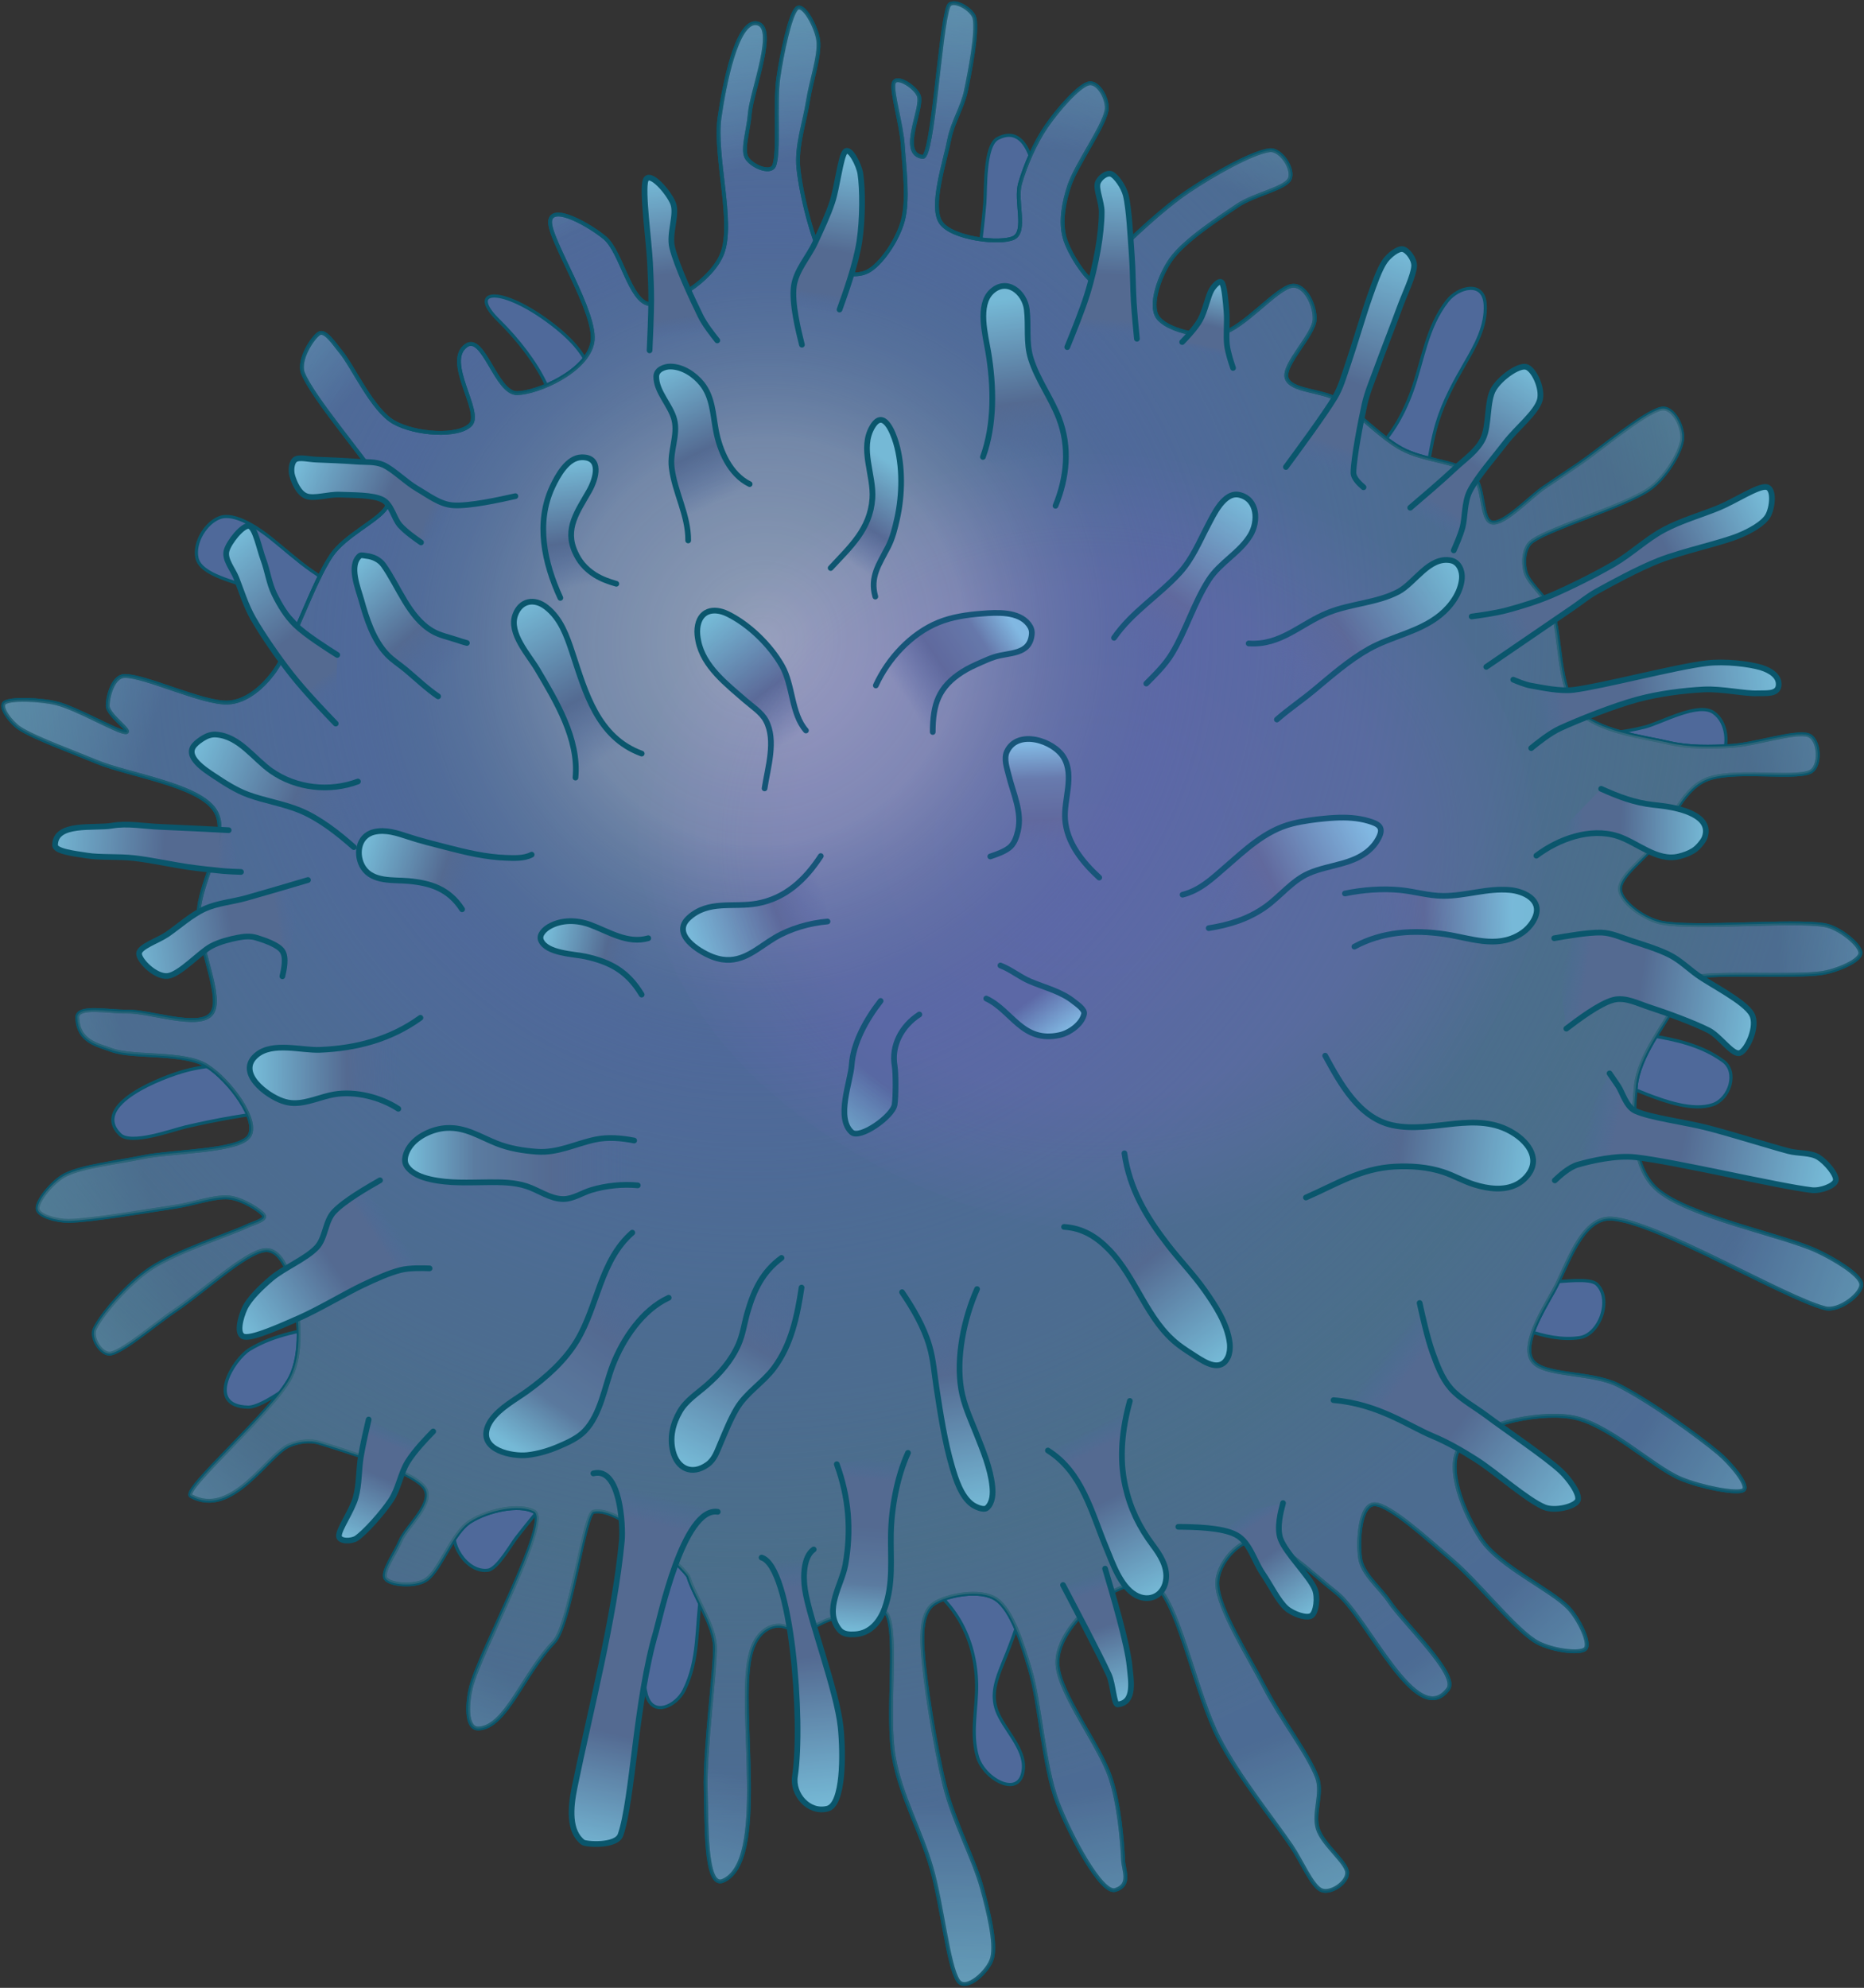 <?xml version="1.0" encoding="UTF-8" standalone="no"?><!DOCTYPE svg PUBLIC "-//W3C//DTD SVG 1.1//EN" "http://www.w3.org/Graphics/SVG/1.1/DTD/svg11.dtd"><svg width="588px" height="627px" version="1.1" xmlns="http://www.w3.org/2000/svg" xmlns:xlink="http://www.w3.org/1999/xlink" xml:space="preserve" xmlns:serif="http://www.serif.com/" style="fill-rule:evenodd;clip-rule:evenodd;stroke-linecap:round;stroke-linejoin:round;stroke-miterlimit:1.5;"><rect width="100%" height="100%" fill="#333333" stroke="none"/><g id="Macrophage"><path id="Nucleus" d="M208.253,215.707C224.897,184.567 269.453,145.644 327.566,142.726C403.765,138.899 453.663,171.682 476.961,230.275C487.673,257.215 493.369,289.865 479.45,316.822C475.214,325.025 452.315,352.523 445.656,357.929C395.011,399.046 333.376,395.774 282.835,370.703C189.172,324.241 193.316,243.654 208.253,215.707Z" style="fill:url(#_Radial1);"/><g id="Body" opacity="0.8"><g id="Back-arms" serif:id="Back arms"><path d="M172.473,136.718C179.314,129.933 169.681,113.213 157.231,101.021C147.554,91.544 157.381,90.099 172.473,101.021C191.419,114.732 184.111,121.552 190.65,127.181" style="fill:#5677b4;stroke:#005f7a;stroke-width:1px;"/><path d="M413.101,153.863C429.584,148.836 439.449,139.687 445.341,123.529C448.935,113.674 449.913,103.393 456.585,94.878C459.96,90.571 468.057,88.335 468.503,96.048C468.896,102.84 465.531,108.795 462.247,114.476C458.722,120.574 455.438,126.543 453.372,133.311C450.29,143.403 450.407,154.063 445.338,163.492" style="fill:#5677b4;stroke:#005f7a;stroke-width:1px;"/><path d="M246.719,466.755C231.556,474.944 223.697,485.864 221.118,502.869C219.545,513.24 220.62,523.51 215.764,533.177C213.308,538.067 205.814,541.861 203.85,534.388C202.121,527.808 204.241,521.305 206.337,515.087C208.586,508.412 210.624,501.911 211.31,494.868C212.334,484.366 210.111,473.94 213.214,463.695" style="fill:#5677b4;stroke:#005f7a;stroke-width:1px;"/><path d="M495.687,321.808C510.918,327.213 530.108,324.834 543.582,334.664C548.305,338.108 545.691,346.563 540.3,348.419C534.149,350.536 525.261,347.413 519.454,345.155C512.044,342.275 504.943,338.827 497.158,336.992" style="fill:#5677b4;stroke:#005f7a;stroke-width:1px;"/><path d="M455.533,401.095C467.111,403.978 478.242,404.264 490.101,404.3C492.791,404.308 501.519,402.977 503.697,405.04C508.649,409.728 504.686,420.937 498.317,421.909C487.262,423.595 475.474,416.865 465.408,413.202" style="fill:#5677b4;stroke:#005f7a;stroke-width:1px;"/><path d="M186.691,459.694C177.3,467.055 170.233,475.66 162.916,484.992C161.256,487.109 156.941,494.812 153.976,495.262C147.234,496.287 140.828,486.272 143.976,480.651C149.441,470.894 161.995,465.732 171.071,460.043" style="fill:#5677b4;stroke:#005f7a;stroke-width:1px;"/><path d="M287.226,496.928C300.861,503.498 307.847,516.62 308.074,531.377C308.191,538.964 306.129,546.798 308.377,554.225C310.518,561.303 321.994,567.616 322.828,557.889C323.383,551.403 316.567,545.323 314.453,539.57C312.545,534.379 314.316,529.629 316.317,524.729C321.005,513.254 324.564,503.544 323.754,490.891" style="fill:#5677b4;stroke:#005f7a;stroke-width:1px;"/><path d="M146.033,413.613C129.172,417.218 112.994,423.766 99.078,431.867C94.623,434.46 83.188,443.96 78.217,443.839C64.618,443.508 73.573,428.759 78.761,425.609C93.935,416.396 115.429,419.149 132.602,413.43" style="fill:#5677b4;stroke:#005f7a;stroke-width:1px;"/><path d="M116.656,350.394C96.393,348.571 78.214,350.9 58.574,355.434C54.587,356.355 41.343,361.28 37.871,357.847C28.299,348.381 51.458,339.619 58.574,337.717C74.365,333.498 88.875,337.937 104.897,337.717" style="fill:#5677b4;stroke:#005f7a;stroke-width:1px;"/><path d="M297.55,120.908C305.527,102.193 308.912,84.181 310.65,64.1C311.003,60.022 310.397,45.906 314.734,43.66C326.688,37.47 327.888,62.203 327.505,69.558C326.654,85.881 317.96,98.317 313.233,113.628" style="fill:#5677b4;stroke:#005f7a;stroke-width:1px;"/><path d="M101.463,211.773C97.996,199.274 89.179,190.882 78.953,185.598C74.764,183.434 63.261,181.57 62.113,175.93C61.104,170.973 65.001,164.847 69.333,163.252C74.092,161.499 81.683,166.772 85.233,169.589C89.594,173.05 93.717,176.832 98.27,180.008C106.215,185.552 114.966,190.534 124.45,192.388" style="fill:#5677b4;stroke:#005f7a;stroke-width:1px;"/><path d="M480.596,225.592C492.314,232.484 505.996,232.566 518.799,229.343C524.044,228.022 535.636,221.354 540.549,224.755C544.869,227.746 545.598,235.043 542.815,239.267C539.759,243.908 529.324,245.293 524.203,245.679C517.91,246.153 511.611,246.222 505.343,247.042C494.405,248.473 483.131,250.888 473.355,256.149" style="fill:#5677b4;stroke:#005f7a;stroke-width:1px;"/></g><path id="Body1" serif:id="Body" d="M500.08,520.105C501.885,518.394 497.99,510.548 494.781,507.169C489.322,501.421 473.03,494.084 467.327,485.616C461.737,477.315 455.903,462.818 460.564,456.363C465.224,449.909 483.689,445.218 495.289,446.888C506.89,448.558 521.057,462.53 530.169,466.383C536.346,468.995 547.971,471.346 549.961,470.006C551.951,468.666 545.702,461.349 542.106,458.343C535.488,452.81 520.045,441.675 510.252,436.811C501.902,432.664 486.695,434.127 483.35,429.16C480.004,424.193 486.406,413.751 490.179,407.007C494.355,399.544 498.74,383.746 508.404,384.38C522.658,385.316 562.588,409.197 575.708,412.623C580.147,413.782 587.571,407.949 587.125,404.933C586.68,401.917 578.332,396.984 573.035,394.527C562.253,389.526 531.934,383.604 522.436,374.93C514.295,367.495 515.099,352.08 516.046,342.478C516.959,333.221 525.188,323.015 528.116,317.317C529.726,314.185 530.177,309.062 533.614,308.294C541.352,306.565 565.67,308.215 574.544,306.941C579.109,306.285 586.725,303.177 586.864,300.646C587.003,298.116 580.164,292.49 575.379,291.759C564.995,290.172 535.282,292.973 524.56,291.124C518.948,290.157 511.456,284.794 511.048,280.669C510.64,276.543 518.425,271.136 522.113,266.369C526.571,260.608 530.06,249.723 537.797,246.101C545.935,242.291 565.509,245.88 570.944,243.509C574.501,241.957 574.089,233.103 570.406,231.877C566.278,230.504 553.515,234.865 546.179,235.268C539.583,235.63 532.817,235.803 526.386,234.295C518.284,232.395 503.679,230.741 497.565,223.868C491.45,216.995 492.417,200.282 489.7,193.059C487.927,188.347 482.299,184.276 481.262,180.531C480.356,177.258 480.663,172.485 483.48,170.588C489.938,166.238 512.156,159.725 520.012,154.433C525.226,150.922 529.963,143.09 530.619,138.84C531.226,134.905 527.825,128.036 523.946,128.933C518.52,130.187 504.19,142.238 498.064,146.364C494.439,148.805 490.814,151.247 487.19,153.688C482.625,156.762 474.504,165.533 470.675,164.811C466.846,164.088 468.544,152.881 464.215,149.353C459.455,145.473 448.958,145.304 442.113,141.534C435.084,137.661 428.082,129.841 422.04,126.119C417.047,123.042 407.086,123.413 405.864,119.199C404.641,114.985 414.427,105.673 414.703,100.836C414.948,96.558 411.762,89.549 407.523,90.174C402.612,90.897 392.301,103.538 385.243,105.179C378.514,106.743 367.802,103.924 365.171,100.018C362.54,96.111 365.808,86.825 369.456,81.74C373.667,75.87 384.222,68.986 390.435,64.802C395.475,61.407 405.054,59.535 406.733,56.634C408.412,53.733 404.199,46.971 400.51,47.394C395.197,48.004 382.793,54.947 374.853,60.294C366.738,65.76 356.699,75.348 351.816,80.189C349.192,82.791 348.225,90.225 345.558,89.338C342.891,88.452 337.19,79.987 335.813,74.869C334.435,69.75 335.585,63.788 337.294,58.627C339.503,51.959 348.057,40.24 349.063,34.861C349.692,31.501 346.502,25.517 343.333,26.354C340.164,27.19 333.62,34.666 330.05,39.881C326.46,45.123 323.51,51.951 321.795,57.807C320.172,63.35 323.938,72.967 319.762,75.016C315.586,77.065 300.12,75.291 296.739,70.101C293.358,64.912 298.15,50.786 299.477,43.881C300.489,38.618 303.607,33.921 304.701,28.674C306.025,22.326 308.344,10.232 307.423,5.79C306.808,2.83 300.233,-0.809 299.171,2.022C296.44,9.307 294.317,49.935 291.037,49.5C283.399,48.485 291.348,34.075 289.832,30.186C288.76,27.434 282.782,23.574 281.939,26.161C281.097,28.748 284.351,39.137 284.779,45.707C285.253,52.966 286.623,63.062 284.779,69.712C283.055,75.932 277.817,83.499 273.718,85.606C269.619,87.713 262.778,86.2 260.187,82.352C256.545,76.944 252.751,61.574 251.865,53.158C251.114,46.027 253.83,38.593 254.871,31.858C255.859,25.474 258.703,17.613 258.113,12.75C257.625,8.732 253.427,0.72 251.33,2.679C249.233,4.638 246.604,17.053 245.533,24.504C244.345,32.764 245.889,48.07 244.202,52.236C243.05,55.081 236.692,52.217 235.41,49.5C234.129,46.782 236.2,40.46 236.515,35.934C237.005,28.905 245.641,7.589 238.348,7.324C232.374,7.108 228.501,26.513 226.988,36.994C225.244,49.075 231.569,69.989 227.882,79.809C224.591,88.575 211.047,96.712 204.865,95.913C198.683,95.115 196.012,79.383 190.791,75.016C186.175,71.156 174.192,64.208 173.537,69.712C172.881,75.216 188.592,98.99 186.86,108.04C185.128,117.089 169.779,123.851 163.146,124.011C156.514,124.17 152.547,105.156 147.067,108.998C139.923,114.007 152.247,129.876 148.447,133.911C144.647,137.945 131.105,137.048 124.266,133.204C117.428,129.361 111.346,115.519 107.414,110.848C105.524,108.603 102.649,104.028 100.677,105.179C98.706,106.33 93.9,113.557 95.585,117.753C98.676,125.445 114.85,144.26 119.219,151.33C120.832,153.941 123.404,157.555 121.796,160.169C119.355,164.139 108.862,168.867 104.569,175.151C98.717,183.718 92.148,203.83 86.684,211.572C83.233,216.463 77.772,221.397 71.789,221.603C63.885,221.876 45.558,213.027 39.257,213.209C35.641,213.313 33.932,219.734 33.98,222.692C34.028,225.649 42.231,231.092 39.544,230.954C36.857,230.815 24.198,223.419 17.86,221.86C12.568,220.559 3.46,220.294 1.515,221.603C-0.429,222.913 3.57,228.022 6.191,229.719C10.972,232.816 22.146,236.817 30.201,240.185C40.453,244.472 62.291,247.41 67.7,255.441C73.109,263.472 62.808,277.665 62.653,288.37C62.501,298.891 70.555,314.554 66.771,319.668C62.986,324.782 47.012,318.826 39.947,319.054C34.718,319.222 24.187,316.946 24.378,321.032C24.729,328.533 30.569,329.488 35.216,331.212C42.026,333.74 58.021,331.658 65.24,336.197C72.46,340.735 81.948,353.636 78.532,358.444C75.115,363.252 54.373,363.031 44.741,365.045C36.71,366.724 26.227,367.834 20.744,370.526C16.587,372.567 11.689,378.768 11.844,381.194C11.998,383.621 18.149,385.129 21.671,385.084C28.904,384.989 46.811,381.86 55.238,380.63C60.926,379.799 67.573,377.261 72.232,377.7C76.311,378.085 82.193,381.78 83.192,383.264C84.192,384.749 80.033,385.754 78.23,386.606C72.262,389.43 55.443,394.78 47.384,400.207C40.249,405.013 31.928,414.722 29.878,419.171C28.578,421.992 32.065,427.632 35.085,426.901C39.424,425.851 48.971,417.549 55.914,412.873C63.973,407.445 77.281,395.097 83.436,394.337C89.011,393.648 91.738,402.807 92.849,408.313C94.202,415.015 95.55,426.759 91.552,434.549C86.116,445.139 57.117,470.134 60.233,471.852C73.234,479.022 84.5,458.694 91.241,455.896C94.157,454.685 97.659,454.136 100.677,455.064C107.751,457.238 129.416,463.767 133.682,468.941C137.646,473.748 128.281,481.277 126.274,486.104C124.651,490.005 120.275,495.876 121.639,497.901C123.003,499.927 130.913,500.644 134.458,498.256C138.902,495.263 142.643,483.528 148.304,479.942C153.966,476.357 163.722,474.304 168.428,476.741C174.048,479.651 151.477,520.72 148.578,532.128C147.487,536.421 146.606,545.415 151.03,545.189C159.647,544.748 165.071,527.943 174.757,517.91C179.803,512.683 184.291,477.601 187.175,476.852C195.732,474.629 216.65,495.738 217.121,497.266C219.068,503.575 225.285,512.607 225.531,519.184C225.784,525.942 222.202,552.175 222.615,564.518C222.94,574.256 222.307,595.641 228.009,593.245C242.458,587.174 232.705,540.025 236.571,522.526C238.755,512.641 245.151,512.346 247.166,512.962C256.61,515.848 258.122,510.945 263.601,510.398C269.058,509.854 277.919,504.623 280.038,509.681C283.095,516.974 279.64,540.918 281.939,554.161C284.046,566.293 290.443,577.369 293.832,589.137C297.209,600.866 299.078,620.031 302.269,624.768C304.672,628.336 311.916,621.728 312.973,617.558C314.214,612.663 311.694,602.595 309.711,595.396C307.217,586.342 300.755,574.307 298.009,563.234C294.896,550.686 291.6,529.673 291.037,520.105C290.748,515.206 290.758,508.436 294.63,505.828C298.503,503.22 309.227,500.998 314.272,504.456C319.318,507.914 322.544,518.744 324.906,526.576C328.128,537.263 329.122,556.985 333.607,568.578C337.58,578.845 347.438,597.494 351.816,596.132C356.865,594.561 354.42,589.967 354.276,586.731C354.013,580.809 353.05,568.952 350.238,560.599C346.793,550.365 334.386,534.527 333.607,525.33C332.954,517.615 340.198,509.408 345.567,505.418C350.936,501.427 361.19,496.292 365.82,501.386C372.294,508.507 377.468,534.647 384.41,548.148C390.702,560.385 402.084,574.39 407.47,582.388C410.556,586.969 413.813,594.765 416.727,596.132C419.641,597.499 425.126,593.805 424.955,590.59C424.783,587.376 417.282,581.845 415.698,576.846C414.114,571.848 417.353,565.67 415.449,560.599C412.667,553.188 404.004,542.051 399.005,532.38C393.762,522.237 384.309,507.547 383.994,499.745C383.735,493.311 390.858,485.137 397.117,485.568C403.375,485.998 413.796,496.207 421.546,502.327C431.498,510.188 446.967,546.054 456.829,532.73C460.166,528.221 442.904,512.055 438.276,505.183C435.203,500.62 429.827,496.611 429.057,491.495C428.288,486.379 428.848,474.408 433.658,474.484C438.468,474.561 450.338,485.484 457.915,491.956C466.297,499.114 476.924,512.745 483.951,517.437C488.483,520.463 498.275,521.817 500.08,520.105Z" style="fill:#5677b4;stroke:#005f7a;stroke-width:1.2px;"/><path id="Body-gradient" serif:id="Body gradient" d="M500.08,520.105C501.885,518.394 497.99,510.548 494.781,507.169C489.322,501.421 473.03,494.084 467.327,485.616C461.737,477.315 455.903,462.818 460.564,456.363C465.224,449.909 483.689,445.218 495.289,446.888C506.89,448.558 521.057,462.53 530.169,466.383C536.346,468.995 547.971,471.346 549.961,470.006C551.951,468.666 545.702,461.349 542.106,458.343C535.488,452.81 520.045,441.675 510.252,436.811C501.902,432.664 486.695,434.127 483.35,429.16C480.004,424.193 486.406,413.751 490.179,407.007C494.355,399.544 498.74,383.746 508.404,384.38C522.658,385.316 562.588,409.197 575.708,412.623C580.147,413.782 587.571,407.949 587.125,404.933C586.68,401.917 578.332,396.984 573.035,394.527C562.253,389.526 531.934,383.604 522.436,374.93C514.295,367.495 515.099,352.08 516.046,342.478C516.959,333.221 525.188,323.015 528.116,317.317C529.726,314.185 530.177,309.062 533.614,308.294C541.352,306.565 565.67,308.215 574.544,306.941C579.109,306.285 586.725,303.177 586.864,300.646C587.003,298.116 580.164,292.49 575.379,291.759C564.995,290.172 535.282,292.973 524.56,291.124C518.948,290.157 511.456,284.794 511.048,280.669C510.64,276.543 518.425,271.136 522.113,266.369C526.571,260.608 530.06,249.723 537.797,246.101C545.935,242.291 565.509,245.88 570.944,243.509C574.501,241.957 574.089,233.103 570.406,231.877C566.278,230.504 553.515,234.865 546.179,235.268C539.583,235.63 532.817,235.803 526.386,234.295C518.284,232.395 503.679,230.741 497.565,223.868C491.45,216.995 492.417,200.282 489.7,193.059C487.927,188.347 482.299,184.276 481.262,180.531C480.356,177.258 480.663,172.485 483.48,170.588C489.938,166.238 512.156,159.725 520.012,154.433C525.226,150.922 529.963,143.09 530.619,138.84C531.226,134.905 527.825,128.036 523.946,128.933C518.52,130.187 504.19,142.238 498.064,146.364C494.439,148.805 490.814,151.247 487.19,153.688C482.625,156.762 474.504,165.533 470.675,164.811C466.846,164.088 468.544,152.881 464.215,149.353C459.455,145.473 448.958,145.304 442.113,141.534C435.084,137.661 428.082,129.841 422.04,126.119C417.047,123.042 407.086,123.413 405.864,119.199C404.641,114.985 414.427,105.673 414.703,100.836C414.948,96.558 411.762,89.549 407.523,90.174C402.612,90.897 392.301,103.538 385.243,105.179C378.514,106.743 367.802,103.924 365.171,100.018C362.54,96.111 365.808,86.825 369.456,81.74C373.667,75.87 384.222,68.986 390.435,64.802C395.475,61.407 405.054,59.535 406.733,56.634C408.412,53.733 404.199,46.971 400.51,47.394C395.197,48.004 382.793,54.947 374.853,60.294C366.738,65.76 356.699,75.348 351.816,80.189C349.192,82.791 348.225,90.225 345.558,89.338C342.891,88.452 337.19,79.987 335.813,74.869C334.435,69.75 335.585,63.788 337.294,58.627C339.503,51.959 348.057,40.24 349.063,34.861C349.692,31.501 346.502,25.517 343.333,26.354C340.164,27.19 333.62,34.666 330.05,39.881C326.46,45.123 323.51,51.951 321.795,57.807C320.172,63.35 323.938,72.967 319.762,75.016C315.586,77.065 300.12,75.291 296.739,70.101C293.358,64.912 298.15,50.786 299.477,43.881C300.489,38.618 303.607,33.921 304.701,28.674C306.025,22.326 308.344,10.232 307.423,5.79C306.808,2.83 300.233,-0.809 299.171,2.022C296.44,9.307 294.317,49.935 291.037,49.5C283.399,48.485 291.348,34.075 289.832,30.186C288.76,27.434 282.782,23.574 281.939,26.161C281.097,28.748 284.351,39.137 284.779,45.707C285.253,52.966 286.623,63.062 284.779,69.712C283.055,75.932 277.817,83.499 273.718,85.606C269.619,87.713 262.778,86.2 260.187,82.352C256.545,76.944 252.751,61.574 251.865,53.158C251.114,46.027 253.83,38.593 254.871,31.858C255.859,25.474 258.703,17.613 258.113,12.75C257.625,8.732 253.427,0.72 251.33,2.679C249.233,4.638 246.604,17.053 245.533,24.504C244.345,32.764 245.889,48.07 244.202,52.236C243.05,55.081 236.692,52.217 235.41,49.5C234.129,46.782 236.2,40.46 236.515,35.934C237.005,28.905 245.641,7.589 238.348,7.324C232.374,7.108 228.501,26.513 226.988,36.994C225.244,49.075 231.569,69.989 227.882,79.809C224.591,88.575 211.047,96.712 204.865,95.913C198.683,95.115 196.012,79.383 190.791,75.016C186.175,71.156 174.192,64.208 173.537,69.712C172.881,75.216 188.592,98.99 186.86,108.04C185.128,117.089 169.779,123.851 163.146,124.011C156.514,124.17 152.547,105.156 147.067,108.998C139.923,114.007 152.247,129.876 148.447,133.911C144.647,137.945 131.105,137.048 124.266,133.204C117.428,129.361 111.346,115.519 107.414,110.848C105.524,108.603 102.649,104.028 100.677,105.179C98.706,106.33 93.9,113.557 95.585,117.753C98.676,125.445 114.85,144.26 119.219,151.33C120.832,153.941 123.404,157.555 121.796,160.169C119.355,164.139 108.862,168.867 104.569,175.151C98.717,183.718 92.148,203.83 86.684,211.572C83.233,216.463 77.772,221.397 71.789,221.603C63.885,221.876 45.558,213.027 39.257,213.209C35.641,213.313 33.932,219.734 33.98,222.692C34.028,225.649 42.231,231.092 39.544,230.954C36.857,230.815 24.198,223.419 17.86,221.86C12.568,220.559 3.46,220.294 1.515,221.603C-0.429,222.913 3.57,228.022 6.191,229.719C10.972,232.816 22.146,236.817 30.201,240.185C40.453,244.472 62.291,247.41 67.7,255.441C73.109,263.472 62.808,277.665 62.653,288.37C62.501,298.891 70.555,314.554 66.771,319.668C62.986,324.782 47.012,318.826 39.947,319.054C34.718,319.222 24.187,316.946 24.378,321.032C24.729,328.533 30.569,329.488 35.216,331.212C42.026,333.74 58.021,331.658 65.24,336.197C72.46,340.735 81.948,353.636 78.532,358.444C75.115,363.252 54.373,363.031 44.741,365.045C36.71,366.724 26.227,367.834 20.744,370.526C16.587,372.567 11.689,378.768 11.844,381.194C11.998,383.621 18.149,385.129 21.671,385.084C28.904,384.989 46.811,381.86 55.238,380.63C60.926,379.799 67.573,377.261 72.232,377.7C76.311,378.085 82.193,381.78 83.192,383.264C84.192,384.749 80.033,385.754 78.23,386.606C72.262,389.43 55.443,394.78 47.384,400.207C40.249,405.013 31.928,414.722 29.878,419.171C28.578,421.992 32.065,427.632 35.085,426.901C39.424,425.851 48.971,417.549 55.914,412.873C63.973,407.445 77.281,395.097 83.436,394.337C89.011,393.648 91.738,402.807 92.849,408.313C94.202,415.015 95.55,426.759 91.552,434.549C86.116,445.139 57.117,470.134 60.233,471.852C73.234,479.022 84.5,458.694 91.241,455.896C94.157,454.685 97.659,454.136 100.677,455.064C107.751,457.238 129.416,463.767 133.682,468.941C137.646,473.748 128.281,481.277 126.274,486.104C124.651,490.005 120.275,495.876 121.639,497.901C123.003,499.927 130.913,500.644 134.458,498.256C138.902,495.263 142.643,483.528 148.304,479.942C153.966,476.357 163.722,474.304 168.428,476.741C174.048,479.651 151.477,520.72 148.578,532.128C147.487,536.421 146.606,545.415 151.03,545.189C159.647,544.748 165.071,527.943 174.757,517.91C179.803,512.683 184.291,477.601 187.175,476.852C195.732,474.629 216.65,495.738 217.121,497.266C219.068,503.575 225.285,512.607 225.531,519.184C225.784,525.942 222.202,552.175 222.615,564.518C222.94,574.256 222.307,595.641 228.009,593.245C242.458,587.174 232.705,540.025 236.571,522.526C238.755,512.641 245.151,512.346 247.166,512.962C256.61,515.848 258.122,510.945 263.601,510.398C269.058,509.854 277.919,504.623 280.038,509.681C283.095,516.974 279.64,540.918 281.939,554.161C284.046,566.293 290.443,577.369 293.832,589.137C297.209,600.866 299.078,620.031 302.269,624.768C304.672,628.336 311.916,621.728 312.973,617.558C314.214,612.663 311.694,602.595 309.711,595.396C307.217,586.342 300.755,574.307 298.009,563.234C294.896,550.686 291.6,529.673 291.037,520.105C290.748,515.206 290.758,508.436 294.63,505.828C298.503,503.22 309.227,500.998 314.272,504.456C319.318,507.914 322.544,518.744 324.906,526.576C328.128,537.263 329.122,556.985 333.607,568.578C337.58,578.845 347.438,597.494 351.816,596.132C356.865,594.561 354.42,589.967 354.276,586.731C354.013,580.809 353.05,568.952 350.238,560.599C346.793,550.365 334.386,534.527 333.607,525.33C332.954,517.615 340.198,509.408 345.567,505.418C350.936,501.427 361.19,496.292 365.82,501.386C372.294,508.507 377.468,534.647 384.41,548.148C390.702,560.385 402.084,574.39 407.47,582.388C410.556,586.969 413.813,594.765 416.727,596.132C419.641,597.499 425.126,593.805 424.955,590.59C424.783,587.376 417.282,581.845 415.698,576.846C414.114,571.848 417.353,565.67 415.449,560.599C412.667,553.188 404.004,542.051 399.005,532.38C393.762,522.237 384.309,507.547 383.994,499.745C383.735,493.311 390.858,485.137 397.117,485.568C403.375,485.998 413.796,496.207 421.546,502.327C431.498,510.188 446.967,546.054 456.829,532.73C460.166,528.221 442.904,512.055 438.276,505.183C435.203,500.62 429.827,496.611 429.057,491.495C428.288,486.379 428.848,474.408 433.658,474.484C438.468,474.561 450.338,485.484 457.915,491.956C466.297,499.114 476.924,512.745 483.951,517.437C488.483,520.463 498.275,521.817 500.08,520.105Z" style="fill:url(#_Radial2);stroke:#005f7a;stroke-width:1.2px;"/><path id="Highlight" d="M500.08,520.105C501.885,518.394 497.99,510.548 494.781,507.169C489.322,501.421 473.03,494.084 467.327,485.616C461.737,477.315 455.903,462.818 460.564,456.363C465.224,449.909 483.689,445.218 495.289,446.888C506.89,448.558 521.057,462.53 530.169,466.383C536.346,468.995 547.971,471.346 549.961,470.006C551.951,468.666 545.702,461.349 542.106,458.343C535.488,452.81 520.045,441.675 510.252,436.811C501.902,432.664 486.695,434.127 483.35,429.16C480.004,424.193 486.406,413.751 490.179,407.007C494.355,399.544 498.74,383.746 508.404,384.38C522.658,385.316 562.588,409.197 575.708,412.623C580.147,413.782 587.571,407.949 587.125,404.933C586.68,401.917 578.332,396.984 573.035,394.527C562.253,389.526 531.934,383.604 522.436,374.93C514.295,367.495 515.099,352.08 516.046,342.478C516.959,333.221 525.188,323.015 528.116,317.317C529.726,314.185 530.177,309.062 533.614,308.294C541.352,306.565 565.67,308.215 574.544,306.941C579.109,306.285 586.725,303.177 586.864,300.646C587.003,298.116 580.164,292.49 575.379,291.759C564.995,290.172 535.282,292.973 524.56,291.124C518.948,290.157 511.456,284.794 511.048,280.669C510.64,276.543 518.425,271.136 522.113,266.369C526.571,260.608 530.06,249.723 537.797,246.101C545.935,242.291 565.509,245.88 570.944,243.509C574.501,241.957 574.089,233.103 570.406,231.877C566.278,230.504 553.515,234.865 546.179,235.268C539.583,235.63 532.817,235.803 526.386,234.295C518.284,232.395 503.679,230.741 497.565,223.868C491.45,216.995 492.417,200.282 489.7,193.059C487.927,188.347 482.299,184.276 481.262,180.531C480.356,177.258 480.663,172.485 483.48,170.588C489.938,166.238 512.156,159.725 520.012,154.433C525.226,150.922 529.963,143.09 530.619,138.84C531.226,134.905 527.825,128.036 523.946,128.933C518.52,130.187 504.19,142.238 498.064,146.364C494.439,148.805 490.814,151.247 487.19,153.688C482.625,156.762 474.504,165.533 470.675,164.811C466.846,164.088 468.544,152.881 464.215,149.353C459.455,145.473 448.958,145.304 442.113,141.534C435.084,137.661 428.082,129.841 422.04,126.119C417.047,123.042 407.086,123.413 405.864,119.199C404.641,114.985 414.427,105.673 414.703,100.836C414.948,96.558 411.762,89.549 407.523,90.174C402.612,90.897 392.301,103.538 385.243,105.179C378.514,106.743 367.802,103.924 365.171,100.018C362.54,96.111 365.808,86.825 369.456,81.74C373.667,75.87 384.222,68.986 390.435,64.802C395.475,61.407 405.054,59.535 406.733,56.634C408.412,53.733 404.199,46.971 400.51,47.394C395.197,48.004 382.793,54.947 374.853,60.294C366.738,65.76 356.699,75.348 351.816,80.189C349.192,82.791 348.225,90.225 345.558,89.338C342.891,88.452 337.19,79.987 335.813,74.869C334.435,69.75 335.585,63.788 337.294,58.627C339.503,51.959 348.057,40.24 349.063,34.861C349.692,31.501 346.502,25.517 343.333,26.354C340.164,27.19 333.62,34.666 330.05,39.881C326.46,45.123 323.51,51.951 321.795,57.807C320.172,63.35 323.938,72.967 319.762,75.016C315.586,77.065 300.12,75.291 296.739,70.101C293.358,64.912 298.15,50.786 299.477,43.881C300.489,38.618 303.607,33.921 304.701,28.674C306.025,22.326 308.344,10.232 307.423,5.79C306.808,2.83 300.233,-0.809 299.171,2.022C296.44,9.307 294.317,49.935 291.037,49.5C283.399,48.485 291.348,34.075 289.832,30.186C288.76,27.434 282.782,23.574 281.939,26.161C281.097,28.748 284.351,39.137 284.779,45.707C285.253,52.966 286.623,63.062 284.779,69.712C283.055,75.932 277.817,83.499 273.718,85.606C269.619,87.713 262.778,86.2 260.187,82.352C256.545,76.944 252.751,61.574 251.865,53.158C251.114,46.027 253.83,38.593 254.871,31.858C255.859,25.474 258.703,17.613 258.113,12.75C257.625,8.732 253.427,0.72 251.33,2.679C249.233,4.638 246.604,17.053 245.533,24.504C244.345,32.764 245.889,48.07 244.202,52.236C243.05,55.081 236.692,52.217 235.41,49.5C234.129,46.782 236.2,40.46 236.515,35.934C237.005,28.905 245.641,7.589 238.348,7.324C232.374,7.108 228.501,26.513 226.988,36.994C225.244,49.075 231.569,69.989 227.882,79.809C224.591,88.575 211.047,96.712 204.865,95.913C198.683,95.115 196.012,79.383 190.791,75.016C186.175,71.156 174.192,64.208 173.537,69.712C172.881,75.216 188.592,98.99 186.86,108.04C185.128,117.089 169.779,123.851 163.146,124.011C156.514,124.17 152.547,105.156 147.067,108.998C139.923,114.007 152.247,129.876 148.447,133.911C144.647,137.945 131.105,137.048 124.266,133.204C117.428,129.361 111.346,115.519 107.414,110.848C105.524,108.603 102.649,104.028 100.677,105.179C98.706,106.33 93.9,113.557 95.585,117.753C98.676,125.445 114.85,144.26 119.219,151.33C120.832,153.941 123.404,157.555 121.796,160.169C119.355,164.139 108.862,168.867 104.569,175.151C98.717,183.718 92.148,203.83 86.684,211.572C83.233,216.463 77.772,221.397 71.789,221.603C63.885,221.876 45.558,213.027 39.257,213.209C35.641,213.313 33.932,219.734 33.98,222.692C34.028,225.649 42.231,231.092 39.544,230.954C36.857,230.815 24.198,223.419 17.86,221.86C12.568,220.559 3.46,220.294 1.515,221.603C-0.429,222.913 3.57,228.022 6.191,229.719C10.972,232.816 22.146,236.817 30.201,240.185C40.453,244.472 62.291,247.41 67.7,255.441C73.109,263.472 62.808,277.665 62.653,288.37C62.501,298.891 70.555,314.554 66.771,319.668C62.986,324.782 47.012,318.826 39.947,319.054C34.718,319.222 24.187,316.946 24.378,321.032C24.729,328.533 30.569,329.488 35.216,331.212C42.026,333.74 58.021,331.658 65.24,336.197C72.46,340.735 81.948,353.636 78.532,358.444C75.115,363.252 54.373,363.031 44.741,365.045C36.71,366.724 26.227,367.834 20.744,370.526C16.587,372.567 11.689,378.768 11.844,381.194C11.998,383.621 18.149,385.129 21.671,385.084C28.904,384.989 46.811,381.86 55.238,380.63C60.926,379.799 67.573,377.261 72.232,377.7C76.311,378.085 82.193,381.78 83.192,383.264C84.192,384.749 80.033,385.754 78.23,386.606C72.262,389.43 55.443,394.78 47.384,400.207C40.249,405.013 31.928,414.722 29.878,419.171C28.578,421.992 32.065,427.632 35.085,426.901C39.424,425.851 48.971,417.549 55.914,412.873C63.973,407.445 77.281,395.097 83.436,394.337C89.011,393.648 91.738,402.807 92.849,408.313C94.202,415.015 95.55,426.759 91.552,434.549C86.116,445.139 57.117,470.134 60.233,471.852C73.234,479.022 84.5,458.694 91.241,455.896C94.157,454.685 97.659,454.136 100.677,455.064C107.751,457.238 129.416,463.767 133.682,468.941C137.646,473.748 128.281,481.277 126.274,486.104C124.651,490.005 120.275,495.876 121.639,497.901C123.003,499.927 130.913,500.644 134.458,498.256C138.902,495.263 142.643,483.528 148.304,479.942C153.966,476.357 163.722,474.304 168.428,476.741C174.048,479.651 151.477,520.72 148.578,532.128C147.487,536.421 146.606,545.415 151.03,545.189C159.647,544.748 165.071,527.943 174.757,517.91C179.803,512.683 184.291,477.601 187.175,476.852C195.732,474.629 216.65,495.738 217.121,497.266C219.068,503.575 225.285,512.607 225.531,519.184C225.784,525.942 222.202,552.175 222.615,564.518C222.94,574.256 222.307,595.641 228.009,593.245C242.458,587.174 232.705,540.025 236.571,522.526C238.755,512.641 245.151,512.346 247.166,512.962C256.61,515.848 258.122,510.945 263.601,510.398C269.058,509.854 277.919,504.623 280.038,509.681C283.095,516.974 279.64,540.918 281.939,554.161C284.046,566.293 290.443,577.369 293.832,589.137C297.209,600.866 299.078,620.031 302.269,624.768C304.672,628.336 311.916,621.728 312.973,617.558C314.214,612.663 311.694,602.595 309.711,595.396C307.217,586.342 300.755,574.307 298.009,563.234C294.896,550.686 291.6,529.673 291.037,520.105C290.748,515.206 290.758,508.436 294.63,505.828C298.503,503.22 309.227,500.998 314.272,504.456C319.318,507.914 322.544,518.744 324.906,526.576C328.128,537.263 329.122,556.985 333.607,568.578C337.58,578.845 347.438,597.494 351.816,596.132C356.865,594.561 354.42,589.967 354.276,586.731C354.013,580.809 353.05,568.952 350.238,560.599C346.793,550.365 334.386,534.527 333.607,525.33C332.954,517.615 340.198,509.408 345.567,505.418C350.936,501.427 361.19,496.292 365.82,501.386C372.294,508.507 377.468,534.647 384.41,548.148C390.702,560.385 402.084,574.39 407.47,582.388C410.556,586.969 413.813,594.765 416.727,596.132C419.641,597.499 425.126,593.805 424.955,590.59C424.783,587.376 417.282,581.845 415.698,576.846C414.114,571.848 417.353,565.67 415.449,560.599C412.667,553.188 404.004,542.051 399.005,532.38C393.762,522.237 384.309,507.547 383.994,499.745C383.735,493.311 390.858,485.137 397.117,485.568C403.375,485.998 413.796,496.207 421.546,502.327C431.498,510.188 446.967,546.054 456.829,532.73C460.166,528.221 442.904,512.055 438.276,505.183C435.203,500.62 429.827,496.611 429.057,491.495C428.288,486.379 428.848,474.408 433.658,474.484C438.468,474.561 450.338,485.484 457.915,491.956C466.297,499.114 476.924,512.745 483.951,517.437C488.483,520.463 498.275,521.817 500.08,520.105Z" style="fill:url(#_Radial3);"/><g id="Side-arms" serif:id="Side arms"><path d="M187.175,464.736C195.732,462.514 196.593,481.443 196.157,486.031C193.836,510.468 186.113,539.949 181.217,563.94C179.933,570.233 179.356,577.621 183.917,581.101C184.737,581.726 194.439,582.521 195.758,578.717C199.594,567.651 200.566,536.15 206.934,514.701C208.051,510.937 215.543,475.197 226.413,476.843" style="fill:url(#_Linear4);stroke:#005f7a;stroke-width:1.8px;"/><path d="M240.248,491.286C249.692,494.172 253.412,542.981 250.765,560.269C249.894,565.956 255.115,572.014 261.045,570.478C266.06,569.179 266.07,553.415 265.182,544.786C263.995,533.267 255.341,510.709 253.925,501.365C253.278,497.101 253.484,490.949 256.683,488.722" style="fill:url(#_Linear5);stroke:#005f7a;stroke-width:1.8px;"/><path d="M335.334,499.942C339.197,507.286 346.923,521.973 349.792,528.248C351.142,531.202 351.382,537.694 352.549,537.593C358.182,537.108 356.72,529.842 356.338,525.698C355.681,518.561 350.964,502.702 348.606,494.772" style="fill:url(#_Linear6);stroke:#005f7a;stroke-width:1.8px;"/><path d="M371.693,481.58C376.325,481.626 385.588,481.717 390.016,484.156C394.28,486.505 395.62,492.355 398.258,496.214C400.787,499.914 403.27,505.084 405.844,507.314C407.907,509.1 412.221,510.609 413.706,509.595C415.191,508.58 415.804,503.833 414.752,501.225C413.127,497.198 405.627,489.954 403.957,485.432C402.645,481.879 404.036,476.691 404.732,474.097" style="fill:url(#_Linear7);stroke:#005f7a;stroke-width:1.8px;"/><path d="M420.657,441.634C434.801,442.816 444.377,449.805 451.892,452.938C456.723,454.953 461.307,457.611 465.747,460.436C471.637,464.182 481.902,473.277 487.227,475.417C490.576,476.763 496.847,475.184 497.699,473.279C498.552,471.373 494.944,466.407 492.342,463.983C487.584,459.551 474.946,451.044 469.147,446.683C465.26,443.76 460.426,441.169 457.55,437.821C454.829,434.652 453.321,430.534 451.892,426.592C450.271,422.119 448.639,414.696 447.823,410.984" style="fill:url(#_Linear8);stroke:#005f7a;stroke-width:1.8px;"/><path d="M490.464,372.315C491.946,370.931 494.911,368.162 497.73,367.348C501.954,366.129 509.768,364.341 515.809,364.998C528.115,366.338 561.022,374.169 571.57,375.389C574.264,375.7 578.764,374.047 579.102,372.315C579.44,370.583 576.087,366.539 573.598,364.998C571.11,363.458 567.272,363.892 564.172,363.072C558.412,361.549 547.098,357.977 539.038,355.861C531.342,353.84 520.576,352.599 515.809,350.374C512.931,349.03 511.778,344.476 510.432,342.507C509.532,341.191 508.333,339.437 507.733,338.559" style="fill:url(#_Linear9);stroke:#005f7a;stroke-width:1.8px;"/><path d="M494.109,324.447C497.607,321.791 504.601,316.48 508.989,315.364C512.766,314.403 516.724,316.558 520.435,317.748C525.433,319.35 534.24,322.58 538.976,324.976C542.602,326.81 546.58,332.961 548.852,332.122C551.125,331.283 554.646,323.674 552.611,319.945C550.372,315.842 539.724,310.621 535.417,307.504C532.534,305.418 529.932,302.874 526.768,301.246C523.24,299.431 517.859,297.795 514.249,296.612C511.25,295.628 508.263,294.233 505.109,294.144C501.114,294.03 493.893,295.298 490.282,295.931" style="fill:url(#_Linear10);stroke:#005f7a;stroke-width:1.8px;"/><path d="M505.09,248.809C510.536,251.267 515.596,253.204 521.537,253.858C522.814,253.999 524.093,254.139 525.364,254.328C529.893,255.003 540.098,257.213 537.771,264.055C537.506,264.833 536.999,265.501 536.488,266.134C535.827,266.954 535.053,267.756 534.152,268.319C532.769,269.185 531.166,269.75 529.585,270.134C522.701,271.806 516.484,265.707 510.246,263.715C501.627,260.964 491.607,264.623 484.647,269.901" style="fill:url(#_Linear11);stroke:#005f7a;stroke-width:1.8px;"/><path d="M483.013,235.97C484.951,234.392 488.829,231.236 492.202,229.689C497.791,227.127 509,222.633 516.546,220.596C523.356,218.758 531.154,217.787 537.476,217.468C543.151,217.181 550.546,218.878 554.478,218.681C556.814,218.565 560.726,219.156 561.072,216.289C561.452,213.147 558.17,211.378 555.675,210.595C551.899,209.41 544.148,208.5 538.415,209.177C528.551,210.342 505.724,216.398 496.496,217.583C492.027,218.157 486.232,216.823 483.043,216.289C481.072,215.959 478.597,214.905 477.36,214.378" style="fill:url(#_Linear12);stroke:#005f7a;stroke-width:1.8px;"/><path d="M468.842,210.343L496.186,191.653C498.693,189.939 501.045,187.972 503.708,186.512C508.236,184.03 516.543,179.427 523.348,176.761C530.811,173.837 542.759,171.317 548.485,168.968C551.928,167.555 556.249,165.226 557.704,162.667C559.159,160.108 559.766,154.046 557.215,153.613C554.665,153.179 547.371,157.991 542.4,160.066C537.012,162.316 530.428,164.143 524.886,167.11C519.343,170.077 514.632,174.664 509.144,177.87C503.275,181.297 495.306,185.24 489.671,187.674C485.045,189.672 479.574,191.342 475.334,192.472C471.702,193.44 466.722,194.115 464.233,194.452" style="fill:url(#_Linear13);stroke:#005f7a;stroke-width:1.8px;"/><path d="M444.855,160.145C448.234,157.264 454.994,151.503 458.82,147.882C461.98,144.893 465.896,142.329 467.812,138.424C469.872,134.227 468.916,126.482 471.18,122.698C473.297,119.158 478.968,115.137 481.394,115.716C483.821,116.295 486.728,122.529 485.739,126.171C484.658,130.152 478.414,135.042 474.909,139.602C471.226,144.395 465.897,150.465 463.637,154.929C461.877,158.405 462.19,163.278 461.348,166.39C460.676,168.875 459.283,172.026 458.587,173.601" style="fill:url(#_Linear14);stroke:#005f7a;stroke-width:1.8px;"/><path d="M405.642,147.298C409.689,141.798 417.783,130.798 421.041,125.414C422.975,122.216 423.959,118.526 425.185,114.996C427.036,109.665 430.202,98.858 432.145,93.429C433.489,89.673 435.124,84.897 436.844,82.423C438.138,80.56 440.921,78.337 442.462,78.583C444.004,78.828 446.203,81.753 446.093,83.895C445.936,86.971 443.108,92.68 441.515,97.036C439.533,102.457 436.046,111.329 434.2,116.42C432.862,120.11 431.292,123.747 430.44,127.578C429.231,133.014 426.999,144.681 426.947,149.033C426.925,150.913 429.061,152.764 430.129,153.689" style="fill:url(#_Linear15);stroke:#005f7a;stroke-width:1.8px;"/><path d="M372.922,107.895C374.323,106.433 377.124,103.507 378.599,100.888C380.144,98.143 381.05,93.374 382.195,91.424C382.863,90.285 384.721,88.098 385.466,89.189C386.253,90.34 386.667,95.255 386.916,98.331C387.18,101.596 386.71,105.828 387.052,108.782C387.34,111.272 388.423,114.46 388.965,116.054" style="fill:url(#_Linear16);stroke:#005f7a;stroke-width:1.8px;"/><path d="M336.663,109.479C338.204,105.697 341.285,98.134 342.901,92.995C344.377,88.301 345.588,83.022 346.359,78.644C347.051,74.714 347.549,70.19 347.528,66.728C347.509,63.744 345.723,59.842 346.232,57.871C346.67,56.171 349.098,54.287 350.58,54.899C352.061,55.51 354.467,58.939 355.119,61.54C356.194,65.828 356.61,75.029 357.029,80.629C357.391,85.458 357.367,90.773 357.636,95.144C357.876,99.055 358.386,104.256 358.641,106.856" style="fill:url(#_Linear17);stroke:#005f7a;stroke-width:1.8px;"/><path d="M252.966,108.73C251.882,104.39 249.714,95.71 250.41,90.343C251.069,85.261 255.118,80.959 257.142,76.524C259.064,72.313 261.102,68.13 262.555,63.735C264.138,58.949 265.162,49.301 266.637,47.809C268.111,46.317 270.968,52.002 271.404,54.784C272.145,59.518 272.166,69.151 271.084,76.212C269.989,83.354 266.554,92.875 264.837,97.635" style="fill:url(#_Linear18);stroke:#005f7a;stroke-width:1.8px;"/><path d="M204.91,110.513C205.076,106.814 205.408,99.415 205.432,94.806C205.452,90.822 205.238,86.839 205.054,82.859C204.761,76.529 202.462,59.947 203.674,56.825C204.885,53.702 210.941,60.616 212.323,64.127C213.718,67.67 210.945,73.561 212.043,78.082C213.477,83.989 218.557,94.683 220.928,99.565C222.305,102.402 224.945,105.717 226.265,107.374" style="fill:url(#_Linear19);stroke:#005f7a;stroke-width:1.8px;"/><path d="M162.58,156.496C157.724,157.582 148.011,159.755 142.853,159.37C138.743,159.063 135.194,156.253 131.63,154.184C127.976,152.063 124.126,148.074 120.93,146.644C118.331,145.481 115.29,145.829 112.452,145.604C108.908,145.323 102.877,145.073 99.661,144.959C97.495,144.882 94.404,144.07 93.159,144.922C91.913,145.773 91.694,148.393 92.187,150.068C92.754,151.992 94.159,155.516 96.561,156.466C99.066,157.457 103.667,155.844 107.218,156.016C111.237,156.209 117.505,156.008 120.67,157.628C123.584,159.119 124.187,163.49 126.211,165.734C128.109,167.838 131.246,170.006 132.814,171.09" style="fill:url(#_Linear20);stroke:#005f7a;stroke-width:1.8px;"/><path d="M106.381,206.576C103.082,204.485 96.483,200.303 93.177,197.109C90.361,194.387 88.228,190.835 86.548,187.41C84.876,184.002 84.413,180.118 83.095,176.559C81.768,172.976 80.528,166.373 78.587,165.912C76.646,165.45 72.118,171.044 71.45,173.789C70.781,176.535 73.455,179.548 74.575,182.382C75.97,185.915 77.563,191.037 79.824,194.987C82.708,200.028 87.532,207.087 91.88,212.627C96.198,218.129 102.673,224.862 105.91,228.228" style="fill:url(#_Linear21);stroke:#005f7a;stroke-width:1.8px;"/><path d="M72.131,261.853C66.968,261.584 56.643,261.045 50.505,260.808C45.44,260.613 40.298,259.565 35.305,260.433C29.782,261.394 17.407,259.24 17.37,266.573C17.36,268.623 23.924,269.286 27.393,269.855C31.547,270.535 37.35,270.099 42.292,270.657C47.582,271.253 54.5,272.759 59.135,273.435C62.776,273.965 67.287,274.443 70.101,274.707C72.067,274.892 74.7,274.979 76.017,275.023" style="fill:url(#_Linear22);stroke:#005f7a;stroke-width:1.8px;"/><path d="M97.151,277.569C92.464,278.957 83.09,281.734 77.644,283.256C73.275,284.478 68.598,284.807 64.476,286.703C60.335,288.608 56.234,292.336 52.798,294.685C49.818,296.722 43.848,298.603 43.858,300.796C43.867,302.989 49.069,308.233 52.856,307.844C56.642,307.456 62.889,300.481 66.578,298.465C69.163,297.052 72.631,296.207 74.989,295.75C76.865,295.386 78.892,295.177 80.724,295.724C83.068,296.425 87.665,297.917 89.057,299.954C90.449,301.99 89.533,305.958 89.075,307.942" style="fill:url(#_Linear23);stroke:#005f7a;stroke-width:1.8px;"/><path d="M119.874,372.292C116.15,374.419 108.702,378.672 105.372,382.204C102.505,385.245 102.754,390.433 99.895,393.482C96.616,396.979 89.482,399.984 85.696,403.186C82.448,405.934 78.61,409.62 77.183,412.697C75.928,415.403 74.286,421.137 77.136,421.645C79.985,422.154 88.745,418.171 94.283,415.748C100.528,413.016 109.262,407.777 114.608,405.249C118.417,403.448 122.872,401.445 126.356,400.581C129.322,399.845 133.447,399.993 135.51,400.067" style="fill:url(#_Linear24);stroke:#005f7a;stroke-width:1.8px;"/><path d="M116.295,447.749C115.692,450.344 114.484,455.532 113.829,459.471C113.149,463.564 113.363,468.15 112.212,472.306C111.06,476.468 106.874,482.298 106.915,484.445C106.95,486.308 110.917,486.24 112.456,485.188C115.18,483.326 120.577,477.282 123.262,473.272C125.72,469.601 126.336,464.755 128.568,461.127C130.762,457.558 134.687,453.519 136.649,451.5" style="fill:url(#_Linear25);stroke:#005f7a;stroke-width:1.8px;"/><path d="M330.563,457.507C341.417,464.357 344.281,476.992 348.945,488.163C350.912,492.875 353.326,500.261 358.165,503.062C362.567,505.61 367.422,503.239 367.861,497.84C368.182,493.899 365.936,490.412 363.681,487.392C359.38,481.633 356.581,475.884 354.986,468.845C352.945,459.842 353.999,450.71 356.415,441.88" style="fill:url(#_Linear26);stroke:#005f7a;stroke-width:1.8px;"/><path d="M263.969,461.832C267.75,472.284 268.617,482.556 266.68,493.529C265.569,499.819 259.744,507.791 264.775,514.039C265.986,515.544 267.957,515.591 269.74,515.483C274.561,515.193 277.558,511.464 279.077,507.233C281.867,499.464 280.879,491.848 281.037,483.801C281.198,475.637 282.975,465.767 286.425,458.251" style="fill:url(#_Linear27);stroke:#005f7a;stroke-width:1.8px;"/></g><g id="Foreground-arms" serif:id="Foreground arms"><path d="M138.208,219.641C134.666,217.238 131.378,214.088 128.093,211.323C126.16,209.697 123.848,208.265 122.11,206.435C117.762,201.859 115.611,195.133 113.976,189.213C113.009,185.713 109.905,178.316 113.516,175.286C113.915,174.952 115.107,175.292 115.557,175.335C117.588,175.529 119.725,176.494 120.973,178.251C125.753,184.987 128.898,194.604 136.284,198.992C138.809,200.492 141.649,200.974 144.385,201.922C145.336,202.251 146.302,202.558 147.277,202.805" style="fill:url(#_Linear28);stroke:#005f7a;stroke-width:1.8px;"/><path d="M176.761,188.581C171.694,177.593 168.938,164.865 174.272,153.531C175.881,150.112 178.989,144.313 183.502,144.234C189.892,144.122 188.085,150.895 185.891,154.787C182.203,161.327 177.969,166.743 181.475,174.277C182.072,175.559 182.785,176.804 183.697,177.89C184.863,179.278 186.218,180.43 187.758,181.384C189.821,182.662 192.097,183.475 194.419,184.135" style="fill:url(#_Linear29);stroke:#005f7a;stroke-width:1.8px;"/><path d="M217.088,170.47C217.157,162.379 212.813,155.324 211.877,147.394C211.274,142.287 213.931,137.27 212.712,132.37C211.58,127.813 206.936,123.532 207.022,118.716C207.061,116.512 209.722,115.6 211.459,115.61C215.331,115.634 219.054,118.11 221.416,121.046C224.767,125.21 224.886,130.665 225.83,135.687C227.04,142.126 230.22,149.631 236.476,152.691" style="fill:url(#_Linear30);stroke:#005f7a;stroke-width:1.8px;"/><path d="M310.064,144.132C313.83,133.795 313.532,121.714 311.742,111.008C310.867,105.775 308.259,96.278 312.796,91.992C317.53,87.519 323.226,92.122 323.897,97.624C324.532,102.833 323.59,108.039 325.188,113.14C327.27,119.783 331.547,125.421 334.037,131.881C337.558,141.018 336.623,150.597 332.957,159.536" style="fill:url(#_Linear31);stroke:#005f7a;stroke-width:1.8px;"/><path d="M351.419,201.182C357.127,192.946 365.432,188.001 372.122,180.685C376.177,176.25 378.289,170.913 381.055,165.689C382.774,162.442 386.156,154.909 391.024,156.098C396.787,157.505 396.979,164.471 394.506,168.674C391.176,174.332 384.865,177.353 381.291,182.919C376.6,190.226 374.202,198.665 369.74,206.085C367.56,209.711 364.553,212.62 361.599,215.599" style="fill:url(#_Linear32);stroke:#005f7a;stroke-width:1.8px;"/><path d="M393.888,202.952C404.095,203.653 410.205,196.737 419.056,193.202C426.128,190.377 434.339,190.174 441.063,186.666C446.301,183.934 450.814,175.415 457.651,176.753C460.267,177.264 461.377,180.121 461.156,182.547C460.749,187.017 457.77,191.132 454.389,193.915C447.775,199.36 439.091,200.607 431.77,204.725C425.535,208.232 419.924,213.193 414.438,217.754C410.641,220.91 406.494,223.697 402.793,226.955" style="fill:url(#_Linear33);stroke:#005f7a;stroke-width:1.8px;"/><path d="M373.043,282.205C378.539,280.803 382.278,277.202 386.476,273.569C392.887,268.021 399.057,262.025 407.496,259.834C409.367,259.348 411.278,259.012 413.189,258.731C414.664,258.513 416.148,258.352 417.632,258.204C418.786,258.089 419.941,257.997 421.101,257.937C424.632,257.752 428.306,257.931 431.713,258.949C434.817,259.877 436.726,260.843 434.847,264.387C434.384,265.26 433.835,266.077 433.186,266.824C427.961,272.84 419.595,272.487 412.797,275.484C407.633,277.761 403.799,282.752 399.257,285.99C393.803,289.879 387.819,291.706 381.29,292.755" style="fill:url(#_Linear34);stroke:#005f7a;stroke-width:1.8px;"/><path d="M424.256,281.82C429.865,280.657 436.077,280.169 441.8,280.746C446.3,281.199 450.64,282.551 455.194,282.582C462.314,282.63 469.101,280.053 476.316,280.713C480.607,281.106 486.434,283.711 484.352,289.13C483.975,290.11 483.397,291.021 482.752,291.844C481.858,292.983 480.722,293.945 479.486,294.694C471.941,299.265 463.732,295.833 455.825,294.66C446.007,293.205 436.093,293.788 427.242,298.586" style="fill:url(#_Linear35);stroke:#005f7a;stroke-width:1.8px;"/><path d="M418.027,332.975C422.793,341.703 428.685,352.622 439.264,354.911C452.031,357.673 465.719,350.024 477.478,357.433C482.44,360.56 486.284,366.078 481.31,371.399C480.479,372.288 479.497,373.05 478.409,373.596C474.283,375.667 469.3,374.935 465.08,373.631C461.718,372.592 458.628,370.781 455.281,369.679C450.395,368.072 445.06,367.693 439.941,367.968C429.232,368.543 421.586,373.521 411.953,377.713" style="fill:url(#_Linear36);stroke:#005f7a;stroke-width:1.8px;"/><path d="M335.655,386.985C341.487,387.345 345.876,390.07 349.888,394.207C358.538,403.125 361.798,416.562 371.826,424.21C373.545,425.522 375.393,426.685 377.212,427.854C380.278,429.825 385.005,432.817 387.296,428.198C387.597,427.591 387.768,426.928 387.867,426.261C388.001,425.355 388.017,424.423 387.903,423.515C387.143,417.488 383.419,411.791 380.009,406.959C376.501,401.988 372.26,397.618 368.533,392.815C361.621,383.908 356.32,375.03 354.7,363.764" style="fill:url(#_Linear37);stroke:#005f7a;stroke-width:1.8px;"/><path d="M284.556,407.574C288.083,412.787 291.381,418.388 293.165,424.466C294.436,428.796 294.723,433.17 295.399,437.603C296.658,445.859 297.984,454.613 300.334,462.631C301.47,466.505 303.163,471.922 306.589,474.482C307.435,475.114 310.267,476.584 311.371,475.576C313.189,473.918 313.261,471.048 313.029,468.801C312.439,463.072 310.059,457.438 307.961,452.138C306.139,447.536 304.01,443.027 303.197,438.107C301.538,428.072 304.105,415.846 308.211,406.589" style="fill:url(#_Linear38);stroke:#005f7a;stroke-width:1.8px;"/><path d="M246.524,396.766C240.58,401.119 237.816,406.9 235.776,413.96C234.792,417.367 234.377,420.853 232.93,424.127C230.677,429.228 227.061,433.289 222.93,436.927C220.022,439.489 216.491,441.7 214.498,445.123C212.249,448.983 211.184,453.336 212.289,457.764C213.63,463.142 218.211,465.514 223.223,461.906C225.385,460.351 226.197,457.779 227.204,455.437C228.811,451.696 230.319,447.792 232.404,444.285C235.404,439.236 240.652,436.161 244.135,431.506C249.627,424.165 251.522,414.97 252.855,406.122" style="fill:url(#_Linear39);stroke:#005f7a;stroke-width:1.8px;"/><path d="M199.452,388.801C189.385,397.603 188.615,411.806 182.052,422.793C178.212,429.222 172.298,434.454 166.295,438.786C162.58,441.467 157.837,443.967 155.084,447.748C154.548,448.485 154.085,449.297 153.775,450.155C151.142,457.466 161.647,459.488 166.402,458.951C169.8,458.567 173.13,457.573 176.268,456.227C179.104,455.012 182.251,453.621 184.428,451.367C189.5,446.118 190.744,437.248 193.276,430.673C196.449,422.434 202.639,413.125 210.943,409.325" style="fill:url(#_Linear40);stroke:#005f7a;stroke-width:1.8px;"/><path d="M201.186,373.881C196.413,373.412 191.085,373.97 186.476,375.368C183.597,376.242 180.744,378.221 177.64,378.196C173.547,378.162 169.937,375.416 166.185,374.172C162.283,372.879 158.049,372.866 153.98,372.899C147.962,372.948 141.713,373.319 135.798,371.973C133.09,371.356 129.934,370.257 128.319,367.822C127.107,365.994 128.045,363.527 129.136,361.882C131.488,358.337 136.525,356.031 140.805,355.788C146.835,355.446 151.286,358.51 156.729,360.673C160.671,362.24 165.081,362.959 169.316,363.266C175.934,363.746 181.394,360.803 187.689,359.444C191.698,358.579 196.037,358.947 200.043,359.738" style="fill:url(#_Linear41);stroke:#005f7a;stroke-width:1.8px;"/><path d="M290.007,319.989C284.326,323.644 281.137,329.887 282.214,336.167C282.609,338.469 282.594,345.836 282.214,348.386C281.666,352.06 271.246,359.455 268.663,357.128C263.632,352.596 268.33,341.063 268.663,335.945C269.116,328.982 273.251,321.526 277.791,315.709" style="fill:url(#_Linear42);stroke:#005f7a;stroke-width:1.8px;"/><path d="M312.39,270.142C314.39,269.463 316.548,268.733 318.271,267.468C319.957,266.23 320.671,263.991 321.125,262.041C322.494,256.152 319.571,250.165 318.2,244.526C317.643,242.235 316.556,239.309 317.658,236.998C321.023,229.942 332.393,233.568 335.57,238.938C338.989,244.714 335.545,252.107 335.979,258.385C336.495,265.838 341.464,271.941 346.749,276.797" style="fill:url(#_Linear43);stroke:#005f7a;stroke-width:1.8px;"/><path d="M294.234,230.881C294.27,222.143 296.015,216.774 303.548,211.927C305.455,210.7 307.52,209.788 309.587,208.871C310.902,208.288 312.219,207.708 313.587,207.254C318.317,205.683 324.842,206.703 325.481,200.058C325.595,198.867 325.228,197.883 324.492,196.918C321.3,192.731 314.427,193.177 309.707,193.542C305.104,193.898 300.335,194.571 296.027,196.333C287.373,199.871 280.113,207.784 276.275,216.204" style="fill:url(#_Linear44);stroke:#005f7a;stroke-width:1.8px;"/><path d="M276.116,188.175C274.343,181.929 277.349,177.957 280.128,172.526C281.572,169.704 282.333,166.574 283.013,163.496C284.659,156.047 284.822,147.051 282.658,139.681C281.55,135.91 278.606,128.934 275.215,134.559C271.084,141.41 275.727,149.923 275.192,157.258C274.484,166.973 268.248,172.436 262.028,179.158" style="fill:url(#_Linear45);stroke:#005f7a;stroke-width:1.8px;"/><path d="M254.241,230.414C249.547,225.035 250.213,216.212 246.67,209.981C242.962,203.459 236.252,196.91 229.511,193.632C225.042,191.459 220.58,192.537 219.995,198.181C219.854,199.541 220.028,200.889 220.293,202.224C221.879,210.219 229.305,215.875 235.101,220.929C237.248,222.801 240.24,224.704 241.618,227.306C244.929,233.559 242.162,242.137 241.186,248.673" style="fill:url(#_Linear46);stroke:#005f7a;stroke-width:1.8px;"/><path d="M315.588,304.528C318.99,305.837 321.615,308.119 324.926,309.527C329.757,311.58 334.801,312.715 338.814,315.98C339.596,316.616 342.265,318.376 341.976,319.801C341.326,323.011 337.385,325.794 334.27,326.478C322.498,329.064 319.265,318.746 311.121,314.957" style="fill:url(#_Linear47);stroke:#005f7a;stroke-width:1.8px;"/><path d="M261.045,290.649C255.374,291.147 249.376,292.853 244.429,295.776C239.12,298.913 234.537,303.672 227.816,302.627C226.721,302.457 225.651,302.151 224.62,301.745C220.245,300.024 211.663,294.594 217.313,289.46C223.463,283.872 231.307,286.285 238.648,285.01C247.75,283.428 254.014,277.493 258.915,270.018" style="fill:url(#_Linear48);stroke:#005f7a;stroke-width:1.8px;"/><path d="M181.536,245.267C182.681,233.095 175.439,221.17 169.465,211.068C166.781,206.53 160.393,199.719 162.552,193.911C164.233,189.39 168.541,188.566 172.31,191.502C176.902,195.08 178.787,200.576 180.557,205.911C184.69,218.365 188.471,232.615 202.422,237.695" style="fill:url(#_Linear49);stroke:#005f7a;stroke-width:1.8px;"/><path d="M202.411,313.715C198.016,306.417 192.647,303.434 184.594,301.678C181.083,300.912 172.446,300.765 170.654,296.604C169.885,294.819 171.867,293.042 173.261,292.25C177.209,290.005 182.029,290.141 186.188,291.675C192.075,293.846 197.938,297.786 204.495,295.933" style="fill:url(#_Linear50);stroke:#005f7a;stroke-width:1.8px;"/><path d="M145.773,286.798C141.603,280.381 135.922,278.507 128.725,277.877C124.092,277.472 117.625,278.256 114.631,273.728C112.138,269.957 112.75,263.689 117.979,262.416C121.575,261.541 125.263,262.755 128.659,263.879C132.663,265.204 136.783,266.205 140.864,267.263C146.939,268.838 153.281,270.358 159.578,270.572C162.138,270.659 165.342,270.836 167.708,269.575" style="fill:url(#_Linear51);stroke:#005f7a;stroke-width:1.8px;"/><path d="M111.63,267.201C106.66,262.803 100.662,258.076 94.473,255.566C89.226,253.437 83.591,252.605 78.281,250.66C74.497,249.274 70.902,246.952 67.567,244.73C64.838,242.911 57.965,238.642 61.439,234.903C62.222,234.06 63.156,233.406 64.129,232.805C65.352,232.049 66.708,231.584 68.168,231.687C75.507,232.21 80.044,239.327 85.607,243.203C93.472,248.682 103.999,249.854 112.911,246.496" style="fill:url(#_Linear52);stroke:#005f7a;stroke-width:1.8px;"/><path d="M125.656,349.734C120.086,346.071 112.102,344.065 105.482,345.174C101.229,345.886 97.073,347.992 92.712,347.937C91.499,347.922 90.308,347.677 89.161,347.288C84.093,345.567 74.473,338.327 80.872,332.837C85.924,328.503 95.081,331.383 100.935,331.136C112.433,330.651 123.191,327.843 132.623,321.032" style="fill:url(#_Linear53);stroke:#005f7a;stroke-width:1.8px;"/></g></g></g><defs><radialGradient id="_Radial1" cx="0" cy="0" r="1" gradientUnits="userSpaceOnUse" gradientTransform="matrix(144.155,4.867,-4.155,123.069,343.931,265.662)"><stop offset="0" style="stop-color:#772d75;stop-opacity:1"/><stop offset="0.66" style="stop-color:#772d75;stop-opacity:0.86"/><stop offset="0.84" style="stop-color:#772d75;stop-opacity:0.47"/><stop offset="1" style="stop-color:#772d75;stop-opacity:0"/></radialGradient><radialGradient id="_Radial2" cx="0" cy="0" r="1" gradientUnits="userSpaceOnUse" gradientTransform="matrix(-94.967,314.796,-314.796,-94.967,299.007,306.465)"><stop offset="0" style="stop-color:#86ddff;stop-opacity:0"/><stop offset="0.8" style="stop-color:#86ddff;stop-opacity:0"/><stop offset="1" style="stop-color:#86dbff;stop-opacity:1"/></radialGradient><radialGradient id="_Radial3" cx="0" cy="0" r="1" gradientUnits="userSpaceOnUse" gradientTransform="matrix(197.857,313.69,-307.484,204.616,239.808,201.376)"><stop offset="0" style="stop-color:#fff;stop-opacity:0.5"/><stop offset="0.17" style="stop-color:#d2dfe5;stop-opacity:0.37"/><stop offset="0.35" style="stop-color:#4e8198;stop-opacity:0"/><stop offset="0.78" style="stop-color:#4e8098;stop-opacity:0.7"/><stop offset="1" style="stop-color:#4e8098;stop-opacity:0.3"/></radialGradient><linearGradient id="_Linear4" x1="0" y1="0" x2="1" y2="0" gradientUnits="userSpaceOnUse" gradientTransform="matrix(26.197,-113.184,113.184,26.197,184.154,585.16)"><stop offset="0" style="stop-color:#86dbff;stop-opacity:1"/><stop offset="0.34" style="stop-color:#5c78a9;stop-opacity:1"/><stop offset="0.92" style="stop-color:#5c78a9;stop-opacity:1"/><stop offset="1" style="stop-color:#5677b4;stop-opacity:0"/></linearGradient><linearGradient id="_Linear5" x1="0" y1="0" x2="1" y2="0" gradientUnits="userSpaceOnUse" gradientTransform="matrix(-7.888,-78.853,78.853,-7.888,256.691,570.142)"><stop offset="0" style="stop-color:#86dbff;stop-opacity:1"/><stop offset="0.6" style="stop-color:#5c78a9;stop-opacity:1"/><stop offset="0.88" style="stop-color:#5c78a9;stop-opacity:1"/><stop offset="1" style="stop-color:#5677b4;stop-opacity:0"/></linearGradient><linearGradient id="_Linear6" x1="0" y1="0" x2="1" y2="0" gradientUnits="userSpaceOnUse" gradientTransform="matrix(-12.328,-38.703,38.703,-12.328,354.382,536.619)"><stop offset="0" style="stop-color:#86dbff;stop-opacity:1"/><stop offset="0.6" style="stop-color:#5c78a9;stop-opacity:1"/><stop offset="0.88" style="stop-color:#5c78a9;stop-opacity:1"/><stop offset="1" style="stop-color:#5677b4;stop-opacity:0"/></linearGradient><linearGradient id="_Linear7" x1="0" y1="0" x2="1" y2="0" gradientUnits="userSpaceOnUse" gradientTransform="matrix(-20.323,-30.843,30.843,-20.323,412.109,509.1)"><stop offset="0" style="stop-color:#86dbff;stop-opacity:1"/><stop offset="0.6" style="stop-color:#5c78a9;stop-opacity:1"/><stop offset="0.88" style="stop-color:#5c78a9;stop-opacity:1"/><stop offset="1" style="stop-color:#5677b4;stop-opacity:0"/></linearGradient><linearGradient id="_Linear8" x1="0" y1="0" x2="1" y2="0" gradientUnits="userSpaceOnUse" gradientTransform="matrix(-63.683,-49.222,49.222,-63.683,499.079,477.887)"><stop offset="0" style="stop-color:#86dbff;stop-opacity:1"/><stop offset="0.6" style="stop-color:#5c78a9;stop-opacity:1"/><stop offset="0.88" style="stop-color:#5c78a9;stop-opacity:1"/><stop offset="1" style="stop-color:#5677b4;stop-opacity:0"/></linearGradient><linearGradient id="_Linear9" x1="0" y1="0" x2="1" y2="0" gradientUnits="userSpaceOnUse" gradientTransform="matrix(-75.543,-14.882,14.882,-75.543,575.896,371.45)"><stop offset="0" style="stop-color:#86dbff;stop-opacity:1"/><stop offset="0.6" style="stop-color:#5c78a9;stop-opacity:1"/><stop offset="0.88" style="stop-color:#5c78a9;stop-opacity:1"/><stop offset="1" style="stop-color:#5677b4;stop-opacity:0"/></linearGradient><linearGradient id="_Linear10" x1="0" y1="0" x2="1" y2="0" gradientUnits="userSpaceOnUse" gradientTransform="matrix(-61.471,-9.479,9.479,-61.471,553.518,321.376)"><stop offset="0" style="stop-color:#86dbff;stop-opacity:1"/><stop offset="0.6" style="stop-color:#5c78a9;stop-opacity:1"/><stop offset="0.88" style="stop-color:#5c78a9;stop-opacity:1"/><stop offset="1" style="stop-color:#5677b4;stop-opacity:0"/></linearGradient><linearGradient id="_Linear11" x1="0" y1="0" x2="1" y2="0" gradientUnits="userSpaceOnUse" gradientTransform="matrix(-44.429,-1.165,1.165,-44.429,538.018,263.981)"><stop offset="0" style="stop-color:#86dbff;stop-opacity:1"/><stop offset="0.6" style="stop-color:#5c78a9;stop-opacity:1"/><stop offset="0.88" style="stop-color:#5c78a9;stop-opacity:1"/><stop offset="1" style="stop-color:#5677b4;stop-opacity:0"/></linearGradient><linearGradient id="_Linear12" x1="0" y1="0" x2="1" y2="0" gradientUnits="userSpaceOnUse" gradientTransform="matrix(-76.122,9.547,-9.547,-76.122,560.448,217.036)"><stop offset="0" style="stop-color:#86dbff;stop-opacity:1"/><stop offset="0.6" style="stop-color:#5c78a9;stop-opacity:1"/><stop offset="0.88" style="stop-color:#5c78a9;stop-opacity:1"/><stop offset="1" style="stop-color:#5677b4;stop-opacity:0"/></linearGradient><linearGradient id="_Linear13" x1="0" y1="0" x2="1" y2="0" gradientUnits="userSpaceOnUse" gradientTransform="matrix(-86.019,42.552,-42.552,-86.019,556.686,158.185)"><stop offset="0" style="stop-color:#86dbff;stop-opacity:1"/><stop offset="0.36" style="stop-color:#5c78a9;stop-opacity:1"/><stop offset="0.88" style="stop-color:#5c78a9;stop-opacity:1"/><stop offset="1" style="stop-color:#5677b4;stop-opacity:0"/></linearGradient><linearGradient id="_Linear14" x1="0" y1="0" x2="1" y2="0" gradientUnits="userSpaceOnUse" gradientTransform="matrix(-31.057,48.085,-48.085,-31.057,482.133,117.087)"><stop offset="0" style="stop-color:#86dbff;stop-opacity:1"/><stop offset="0.6" style="stop-color:#5c78a9;stop-opacity:1"/><stop offset="0.88" style="stop-color:#5c78a9;stop-opacity:1"/><stop offset="1" style="stop-color:#5677b4;stop-opacity:0"/></linearGradient><linearGradient id="_Linear15" x1="0" y1="0" x2="1" y2="0" gradientUnits="userSpaceOnUse" gradientTransform="matrix(-24.175,67.986,-67.986,-24.175,442.958,80.58)"><stop offset="0" style="stop-color:#86dbff;stop-opacity:1"/><stop offset="0.6" style="stop-color:#5c78a9;stop-opacity:1"/><stop offset="0.88" style="stop-color:#5c78a9;stop-opacity:1"/><stop offset="1" style="stop-color:#5677b4;stop-opacity:0"/></linearGradient><linearGradient id="_Linear16" x1="0" y1="0" x2="1" y2="0" gradientUnits="userSpaceOnUse" gradientTransform="matrix(-4.776,22.034,-22.034,-4.776,385.249,89.726)"><stop offset="0" style="stop-color:#86dbff;stop-opacity:1"/><stop offset="0.6" style="stop-color:#5c78a9;stop-opacity:1"/><stop offset="0.88" style="stop-color:#5c78a9;stop-opacity:1"/><stop offset="1" style="stop-color:#5677b4;stop-opacity:0"/></linearGradient><linearGradient id="_Linear17" x1="0" y1="0" x2="1" y2="0" gradientUnits="userSpaceOnUse" gradientTransform="matrix(-2.168,50.588,-50.588,-2.168,351.658,56.301)"><stop offset="0" style="stop-color:#86dbff;stop-opacity:1"/><stop offset="0.6" style="stop-color:#5c78a9;stop-opacity:1"/><stop offset="0.88" style="stop-color:#5c78a9;stop-opacity:1"/><stop offset="1" style="stop-color:#5677b4;stop-opacity:0"/></linearGradient><linearGradient id="_Linear18" x1="0" y1="0" x2="1" y2="0" gradientUnits="userSpaceOnUse" gradientTransform="matrix(-7.655,48.575,-48.575,-7.655,267.336,49.947)"><stop offset="0" style="stop-color:#86dbff;stop-opacity:1"/><stop offset="0.6" style="stop-color:#5c78a9;stop-opacity:1"/><stop offset="0.88" style="stop-color:#5c78a9;stop-opacity:1"/><stop offset="1" style="stop-color:#5677b4;stop-opacity:0"/></linearGradient><linearGradient id="_Linear19" x1="0" y1="0" x2="1" y2="0" gradientUnits="userSpaceOnUse" gradientTransform="matrix(6.439,49.844,-49.844,6.439,204.879,56.847)"><stop offset="0" style="stop-color:#86dbff;stop-opacity:1"/><stop offset="0.6" style="stop-color:#5c78a9;stop-opacity:1"/><stop offset="0.88" style="stop-color:#5c78a9;stop-opacity:1"/><stop offset="1" style="stop-color:#5677b4;stop-opacity:0"/></linearGradient><linearGradient id="_Linear20" x1="0" y1="0" x2="1" y2="0" gradientUnits="userSpaceOnUse" gradientTransform="matrix(45.096,19.714,-19.714,45.096,93.69,148.564)"><stop offset="0" style="stop-color:#86dbff;stop-opacity:1"/><stop offset="0.6" style="stop-color:#5c78a9;stop-opacity:1"/><stop offset="0.88" style="stop-color:#5c78a9;stop-opacity:1"/><stop offset="1" style="stop-color:#5677b4;stop-opacity:0"/></linearGradient><linearGradient id="_Linear21" x1="0" y1="0" x2="1" y2="0" gradientUnits="userSpaceOnUse" gradientTransform="matrix(35.959,45.858,-45.858,35.959,76.049,168.757)"><stop offset="0" style="stop-color:#86dbff;stop-opacity:1"/><stop offset="0.6" style="stop-color:#5c78a9;stop-opacity:1"/><stop offset="0.88" style="stop-color:#5c78a9;stop-opacity:1"/><stop offset="1" style="stop-color:#5677b4;stop-opacity:0"/></linearGradient><linearGradient id="_Linear22" x1="0" y1="0" x2="1" y2="0" gradientUnits="userSpaceOnUse" gradientTransform="matrix(60.823,3.262,-3.262,60.823,15.291,265.784)"><stop offset="0" style="stop-color:#86dbff;stop-opacity:1"/><stop offset="0.6" style="stop-color:#5c78a9;stop-opacity:1"/><stop offset="0.88" style="stop-color:#5c78a9;stop-opacity:1"/><stop offset="1" style="stop-color:#5677b4;stop-opacity:0"/></linearGradient><linearGradient id="_Linear23" x1="0" y1="0" x2="1" y2="0" gradientUnits="userSpaceOnUse" gradientTransform="matrix(52.233,-8.216,8.216,52.233,42.055,301.289)"><stop offset="0" style="stop-color:#86dbff;stop-opacity:1"/><stop offset="0.6" style="stop-color:#5c78a9;stop-opacity:1"/><stop offset="0.88" style="stop-color:#5c78a9;stop-opacity:1"/><stop offset="1" style="stop-color:#5677b4;stop-opacity:0"/></linearGradient><linearGradient id="_Linear24" x1="0" y1="0" x2="1" y2="0" gradientUnits="userSpaceOnUse" gradientTransform="matrix(46.927,-31.776,31.776,46.927,78.178,419.657)"><stop offset="0" style="stop-color:#86dbff;stop-opacity:1"/><stop offset="0.6" style="stop-color:#5c78a9;stop-opacity:1"/><stop offset="0.88" style="stop-color:#5c78a9;stop-opacity:1"/><stop offset="1" style="stop-color:#5677b4;stop-opacity:0"/></linearGradient><linearGradient id="_Linear25" x1="0" y1="0" x2="1" y2="0" gradientUnits="userSpaceOnUse" gradientTransform="matrix(15.435,-34.45,34.45,15.435,109.205,485.682)"><stop offset="0" style="stop-color:#86dbff;stop-opacity:1"/><stop offset="0.6" style="stop-color:#5c78a9;stop-opacity:1"/><stop offset="0.88" style="stop-color:#5c78a9;stop-opacity:1"/><stop offset="1" style="stop-color:#5677b4;stop-opacity:0"/></linearGradient><linearGradient id="_Linear26" x1="0" y1="0" x2="1" y2="0" gradientUnits="userSpaceOnUse" gradientTransform="matrix(-25.742,-49.499,49.499,-25.742,363.778,503.215)"><stop offset="0" style="stop-color:#86dbff;stop-opacity:1"/><stop offset="0.6" style="stop-color:#5c78a9;stop-opacity:1"/><stop offset="0.88" style="stop-color:#5c78a9;stop-opacity:1"/><stop offset="1" style="stop-color:#5677b4;stop-opacity:0"/></linearGradient><linearGradient id="_Linear27" x1="0" y1="0" x2="1" y2="0" gradientUnits="userSpaceOnUse" gradientTransform="matrix(4.664,-54.043,54.043,4.664,270.474,514.086)"><stop offset="0" style="stop-color:#86dbff;stop-opacity:1"/><stop offset="0.27" style="stop-color:#658dbb;stop-opacity:1"/><stop offset="0.6" style="stop-color:#5c78a9;stop-opacity:1"/><stop offset="0.88" style="stop-color:#5c78a9;stop-opacity:1"/><stop offset="1" style="stop-color:#5677b4;stop-opacity:0"/></linearGradient><linearGradient id="_Linear28" x1="0" y1="0" x2="1" y2="0" gradientUnits="userSpaceOnUse" gradientTransform="matrix(28.856,32.52,-32.52,28.856,113.07,178.219)"><stop offset="0" style="stop-color:#86dbff;stop-opacity:1"/><stop offset="0.63" style="stop-color:#5c78a9;stop-opacity:1"/><stop offset="1" style="stop-color:#5677b4;stop-opacity:0"/></linearGradient><linearGradient id="_Linear29" x1="0" y1="0" x2="1" y2="0" gradientUnits="userSpaceOnUse" gradientTransform="matrix(5.771,38.403,-38.403,5.771,179.314,146.318)"><stop offset="0" style="stop-color:#86dbff;stop-opacity:1"/><stop offset="0.63" style="stop-color:#5c78a9;stop-opacity:1"/><stop offset="1" style="stop-color:#5677b4;stop-opacity:0"/></linearGradient><linearGradient id="_Linear30" x1="0" y1="0" x2="1" y2="0" gradientUnits="userSpaceOnUse" gradientTransform="matrix(19.892,40.892,-40.892,19.892,209.985,115.836)"><stop offset="0" style="stop-color:#86dbff;stop-opacity:1"/><stop offset="0.63" style="stop-color:#5c78a9;stop-opacity:1"/><stop offset="1" style="stop-color:#5677b4;stop-opacity:0"/></linearGradient><linearGradient id="_Linear31" x1="0" y1="0" x2="1" y2="0" gradientUnits="userSpaceOnUse" gradientTransform="matrix(7.812,51.71,-51.71,7.812,315.697,94.568)"><stop offset="0" style="stop-color:#86dbff;stop-opacity:1"/><stop offset="0.63" style="stop-color:#5c78a9;stop-opacity:1"/><stop offset="1" style="stop-color:#5677b4;stop-opacity:0"/></linearGradient><linearGradient id="_Linear32" x1="0" y1="0" x2="1" y2="0" gradientUnits="userSpaceOnUse" gradientTransform="matrix(-32.803,49.463,-49.463,-32.803,392.8,158.495)"><stop offset="0" style="stop-color:#86dbff;stop-opacity:1"/><stop offset="0.63" style="stop-color:#5c78a9;stop-opacity:1"/><stop offset="1" style="stop-color:#5677b4;stop-opacity:0"/></linearGradient><linearGradient id="_Linear33" x1="0" y1="0" x2="1" y2="0" gradientUnits="userSpaceOnUse" gradientTransform="matrix(-55.373,31.521,-31.521,-55.373,459.271,180.719)"><stop offset="0" style="stop-color:#86dbff;stop-opacity:1"/><stop offset="0.63" style="stop-color:#5c78a9;stop-opacity:1"/><stop offset="1" style="stop-color:#5677b4;stop-opacity:0"/></linearGradient><linearGradient id="_Linear34" x1="0" y1="0" x2="1" y2="0" gradientUnits="userSpaceOnUse" gradientTransform="matrix(-49.825,24.599,-24.599,-49.825,432.167,261.546)"><stop offset="0" style="stop-color:#86dbff;stop-opacity:1"/><stop offset="0.63" style="stop-color:#5c78a9;stop-opacity:1"/><stop offset="1" style="stop-color:#5677b4;stop-opacity:0"/></linearGradient><linearGradient id="_Linear35" x1="0" y1="0" x2="1" y2="0" gradientUnits="userSpaceOnUse" gradientTransform="matrix(-43.75,0.832,-0.832,-43.75,476.845,285.476)"><stop offset="0" style="stop-color:#86dbff;stop-opacity:1"/><stop offset="0.63" style="stop-color:#5c78a9;stop-opacity:1"/><stop offset="1" style="stop-color:#5677b4;stop-opacity:0"/></linearGradient><linearGradient id="_Linear36" x1="0" y1="0" x2="1" y2="0" gradientUnits="userSpaceOnUse" gradientTransform="matrix(-62.566,-9.353,9.353,-62.566,480.694,371.34)"><stop offset="0" style="stop-color:#86dbff;stop-opacity:1"/><stop offset="0.63" style="stop-color:#5c78a9;stop-opacity:1"/><stop offset="1" style="stop-color:#5677b4;stop-opacity:0"/></linearGradient><linearGradient id="_Linear37" x1="0" y1="0" x2="1" y2="0" gradientUnits="userSpaceOnUse" gradientTransform="matrix(-37.006,-49.694,49.694,-37.006,384.975,429.179)"><stop offset="0" style="stop-color:#86dbff;stop-opacity:1"/><stop offset="0.63" style="stop-color:#5c78a9;stop-opacity:1"/><stop offset="1" style="stop-color:#5677b4;stop-opacity:0"/></linearGradient><linearGradient id="_Linear38" x1="0" y1="0" x2="1" y2="0" gradientUnits="userSpaceOnUse" gradientTransform="matrix(-12.75,-66.948,66.948,-12.75,309.4,475.478)"><stop offset="0" style="stop-color:#86dbff;stop-opacity:1"/><stop offset="0.63" style="stop-color:#5c78a9;stop-opacity:1"/><stop offset="1" style="stop-color:#5677b4;stop-opacity:0"/></linearGradient><linearGradient id="_Linear39" x1="0" y1="0" x2="1" y2="0" gradientUnits="userSpaceOnUse" gradientTransform="matrix(31.371,-59.286,59.286,31.371,218.253,462.617)"><stop offset="0" style="stop-color:#86dbff;stop-opacity:1"/><stop offset="0.63" style="stop-color:#5c78a9;stop-opacity:1"/><stop offset="1" style="stop-color:#5677b4;stop-opacity:0"/></linearGradient><linearGradient id="_Linear40" x1="0" y1="0" x2="1" y2="0" gradientUnits="userSpaceOnUse" gradientTransform="matrix(40.114,-59.347,59.347,40.114,165.345,458.875)"><stop offset="0" style="stop-color:#86dbff;stop-opacity:1"/><stop offset="0.13" style="stop-color:#75b4dc;stop-opacity:1"/><stop offset="0.26" style="stop-color:#648bb9;stop-opacity:1"/><stop offset="0.63" style="stop-color:#5c78a9;stop-opacity:1"/><stop offset="1" style="stop-color:#5677b4;stop-opacity:0"/></linearGradient><linearGradient id="_Linear41" x1="0" y1="0" x2="1" y2="0" gradientUnits="userSpaceOnUse" gradientTransform="matrix(70.121,0.088,-0.088,70.121,129.43,365.947)"><stop offset="0" style="stop-color:#86dbff;stop-opacity:1"/><stop offset="0.29" style="stop-color:#658ebc;stop-opacity:1"/><stop offset="0.63" style="stop-color:#5c78a9;stop-opacity:1"/><stop offset="1" style="stop-color:#5677b4;stop-opacity:0"/></linearGradient><linearGradient id="_Linear42" x1="0" y1="0" x2="1" y2="0.014" gradientUnits="userSpaceOnUse" gradientTransform="matrix(15.805,-20.415,18.663,14.826,261.659,361.478)"><stop offset="0" style="stop-color:#86dbff;stop-opacity:1"/><stop offset="1" style="stop-color:#5677b4;stop-opacity:1"/></linearGradient><linearGradient id="_Linear43" x1="0" y1="0" x2="1" y2="0" gradientUnits="userSpaceOnUse" gradientTransform="matrix(1.576,37.887,-37.887,1.576,327.019,234.707)"><stop offset="0" style="stop-color:#86dbff;stop-opacity:1"/><stop offset="0.29" style="stop-color:#658ebc;stop-opacity:1"/><stop offset="0.63" style="stop-color:#5c78a9;stop-opacity:1"/><stop offset="1" style="stop-color:#5677b4;stop-opacity:0"/></linearGradient><linearGradient id="_Linear44" x1="0" y1="0" x2="1" y2="0" gradientUnits="userSpaceOnUse" gradientTransform="matrix(-34.465,23.095,-23.095,-34.465,321.493,199.441)"><stop offset="0" style="stop-color:#86dbff;stop-opacity:1"/><stop offset="0.13" style="stop-color:#75b4dd;stop-opacity:1"/><stop offset="0.27" style="stop-color:#648bba;stop-opacity:1"/><stop offset="0.63" style="stop-color:#5c78a9;stop-opacity:1"/><stop offset="1" style="stop-color:#5677b4;stop-opacity:0"/></linearGradient><linearGradient id="_Linear45" x1="0" y1="0" x2="1" y2="0" gradientUnits="userSpaceOnUse" gradientTransform="matrix(-18.291,27.803,-27.803,-18.291,282.577,147.075)"><stop offset="0" style="stop-color:#86dbff;stop-opacity:1"/><stop offset="0.63" style="stop-color:#5c78a9;stop-opacity:1"/><stop offset="1" style="stop-color:#5677b4;stop-opacity:0"/></linearGradient><linearGradient id="_Linear46" x1="0" y1="0" x2="1" y2="0" gradientUnits="userSpaceOnUse" gradientTransform="matrix(27.085,37.221,-37.221,27.085,223.537,195.214)"><stop offset="0" style="stop-color:#86dbff;stop-opacity:1"/><stop offset="0.63" style="stop-color:#5c78a9;stop-opacity:1"/><stop offset="1" style="stop-color:#5677b4;stop-opacity:0"/></linearGradient><linearGradient id="_Linear47" x1="0" y1="0" x2="1" y2="-0.047" gradientUnits="userSpaceOnUse" gradientTransform="matrix(-7.755,-13.027,19.718,-13.846,335.444,326.273)"><stop offset="0" style="stop-color:#86dbff;stop-opacity:1"/><stop offset="1" style="stop-color:#5677b4;stop-opacity:1"/></linearGradient><linearGradient id="_Linear48" x1="0" y1="0" x2="1" y2="0" gradientUnits="userSpaceOnUse" gradientTransform="matrix(41.628,-15.145,15.145,41.628,217.957,295.629)"><stop offset="0" style="stop-color:#86dbff;stop-opacity:1"/><stop offset="0.63" style="stop-color:#5c78a9;stop-opacity:1"/><stop offset="1" style="stop-color:#5677b4;stop-opacity:0"/></linearGradient><linearGradient id="_Linear49" x1="0" y1="0" x2="1" y2="0" gradientUnits="userSpaceOnUse" gradientTransform="matrix(26.46,47.723,-47.723,26.46,166.48,190.164)"><stop offset="0" style="stop-color:#86dbff;stop-opacity:1"/><stop offset="0.63" style="stop-color:#5c78a9;stop-opacity:1"/><stop offset="1" style="stop-color:#5677b4;stop-opacity:0"/></linearGradient><linearGradient id="_Linear50" x1="0" y1="0" x2="1" y2="0" gradientUnits="userSpaceOnUse" gradientTransform="matrix(29.116,6.458,-6.458,29.116,172.944,295.133)"><stop offset="0" style="stop-color:#86dbff;stop-opacity:1"/><stop offset="0.63" style="stop-color:#5c78a9;stop-opacity:1"/><stop offset="1" style="stop-color:#5677b4;stop-opacity:0"/></linearGradient><linearGradient id="_Linear51" x1="0" y1="0" x2="1" y2="0" gradientUnits="userSpaceOnUse" gradientTransform="matrix(39.231,12.722,-12.722,39.231,114.756,267.898)"><stop offset="0" style="stop-color:#86dbff;stop-opacity:1"/><stop offset="0.63" style="stop-color:#5c78a9;stop-opacity:1"/><stop offset="1" style="stop-color:#5677b4;stop-opacity:0"/></linearGradient><linearGradient id="_Linear52" x1="0" y1="0" x2="1" y2="0" gradientUnits="userSpaceOnUse" gradientTransform="matrix(49.988,20.689,-20.689,49.988,62.716,235.527)"><stop offset="0" style="stop-color:#86dbff;stop-opacity:1"/><stop offset="0.63" style="stop-color:#5c78a9;stop-opacity:1"/><stop offset="1" style="stop-color:#5677b4;stop-opacity:0"/></linearGradient><linearGradient id="_Linear53" x1="0" y1="0" x2="1" y2="0" gradientUnits="userSpaceOnUse" gradientTransform="matrix(45.589,-0.478,0.478,45.589,80.621,337.757)"><stop offset="0" style="stop-color:#86dbff;stop-opacity:1"/><stop offset="0.63" style="stop-color:#5c78a9;stop-opacity:1"/><stop offset="1" style="stop-color:#5677b4;stop-opacity:0"/></linearGradient></defs></svg>